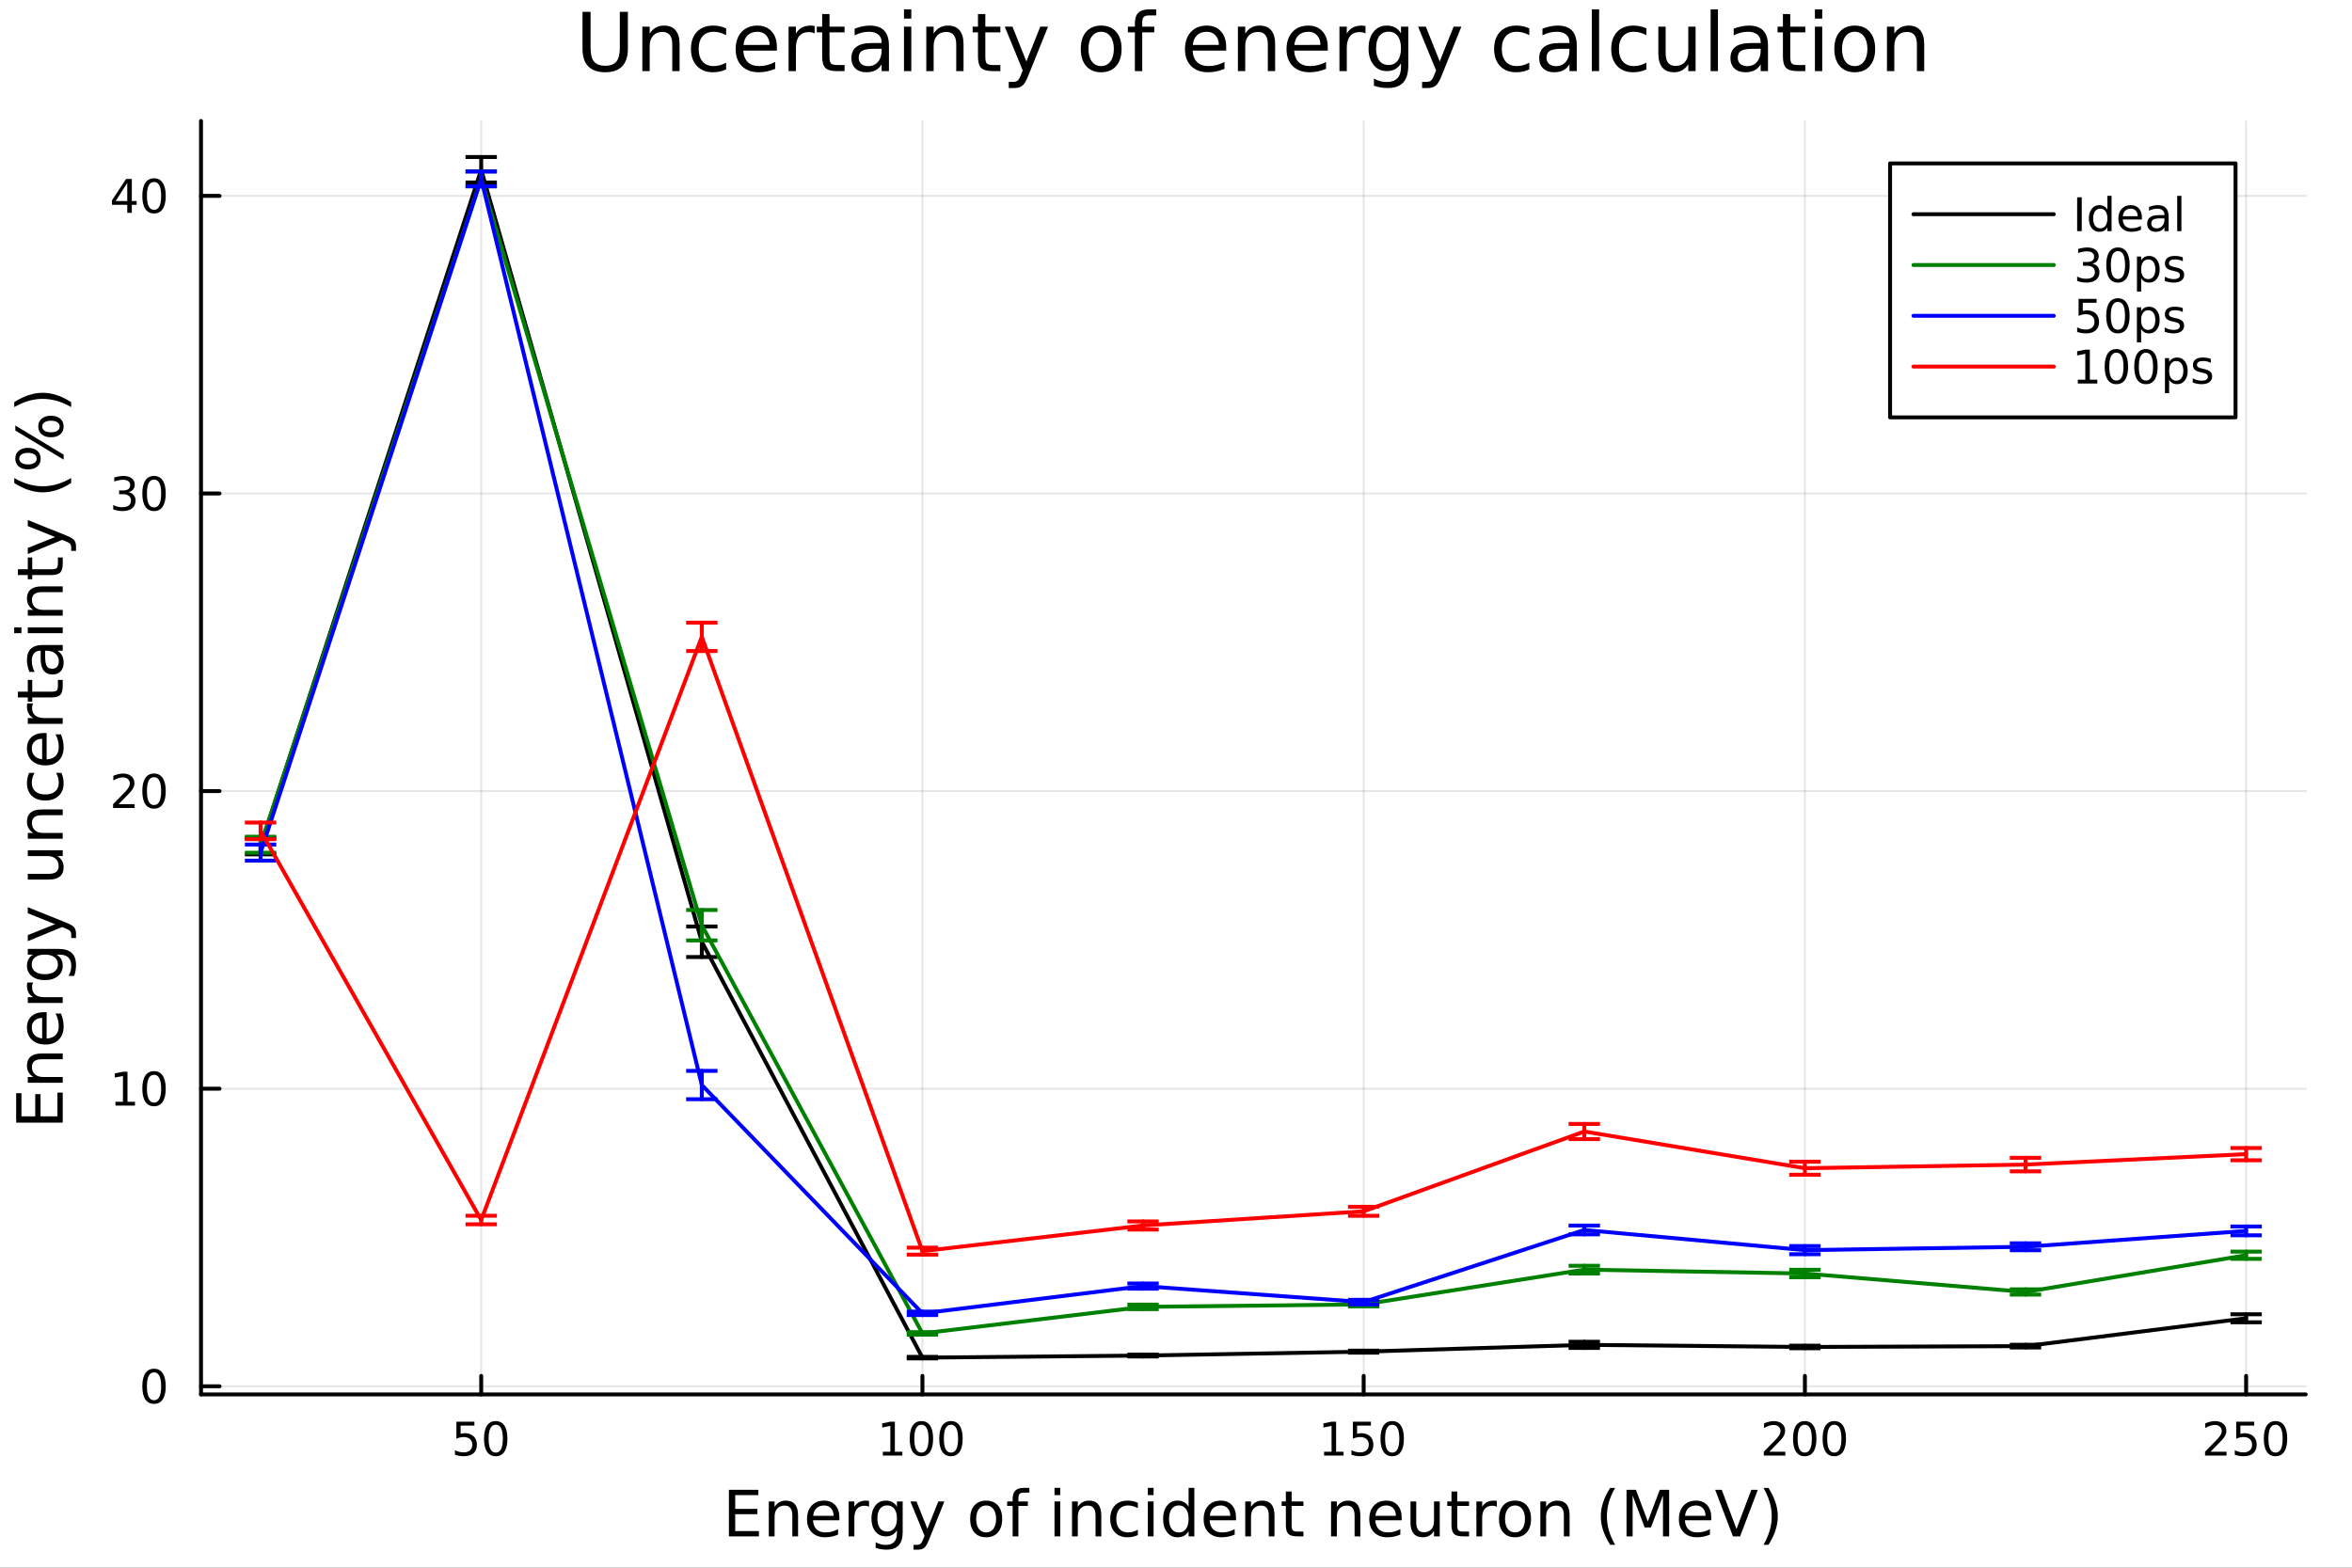 <?xml version="1.0" encoding="utf-8"?>
<svg xmlns="http://www.w3.org/2000/svg" xmlns:xlink="http://www.w3.org/1999/xlink" width="600" height="400" viewBox="0 0 2400 1600">
<rect x="0" y="0" width="2400" height="1600" fill="#333333" stroke="none"/>
<defs>
  <clipPath id="clip170">
    <rect x="0" y="0" width="2400" height="1600"/>
  </clipPath>
</defs>
<path clip-path="url(#clip170)" d="M0 1600 L2400 1600 L2400 0 L0 0  Z" fill="#ffffff" fill-rule="evenodd" fill-opacity="1"/>
<defs>
  <clipPath id="clip171">
    <rect x="480" y="0" width="1681" height="1600"/>
  </clipPath>
</defs>
<path clip-path="url(#clip170)" d="M205.121 1423.18 L2352.76 1423.18 L2352.76 123.472 L205.121 123.472  Z" fill="#ffffff" fill-rule="evenodd" fill-opacity="1"/>
<defs>
  <clipPath id="clip172">
    <rect x="205" y="123" width="2149" height="1301"/>
  </clipPath>
</defs>
<polyline clip-path="url(#clip172)" style="stroke:#000000; stroke-linecap:round; stroke-linejoin:round; stroke-width:2; stroke-opacity:0.1; fill:none" points="491.022,1423.18 491.022,123.472 "/>
<polyline clip-path="url(#clip172)" style="stroke:#000000; stroke-linecap:round; stroke-linejoin:round; stroke-width:2; stroke-opacity:0.1; fill:none" points="941.26,1423.18 941.26,123.472 "/>
<polyline clip-path="url(#clip172)" style="stroke:#000000; stroke-linecap:round; stroke-linejoin:round; stroke-width:2; stroke-opacity:0.1; fill:none" points="1391.5,1423.18 1391.5,123.472 "/>
<polyline clip-path="url(#clip172)" style="stroke:#000000; stroke-linecap:round; stroke-linejoin:round; stroke-width:2; stroke-opacity:0.1; fill:none" points="1841.74,1423.18 1841.74,123.472 "/>
<polyline clip-path="url(#clip172)" style="stroke:#000000; stroke-linecap:round; stroke-linejoin:round; stroke-width:2; stroke-opacity:0.1; fill:none" points="2291.97,1423.18 2291.97,123.472 "/>
<polyline clip-path="url(#clip172)" style="stroke:#000000; stroke-linecap:round; stroke-linejoin:round; stroke-width:2; stroke-opacity:0.1; fill:none" points="205.121,1414.86 2352.76,1414.86 "/>
<polyline clip-path="url(#clip172)" style="stroke:#000000; stroke-linecap:round; stroke-linejoin:round; stroke-width:2; stroke-opacity:0.1; fill:none" points="205.121,1111.13 2352.76,1111.13 "/>
<polyline clip-path="url(#clip172)" style="stroke:#000000; stroke-linecap:round; stroke-linejoin:round; stroke-width:2; stroke-opacity:0.1; fill:none" points="205.121,807.39 2352.76,807.39 "/>
<polyline clip-path="url(#clip172)" style="stroke:#000000; stroke-linecap:round; stroke-linejoin:round; stroke-width:2; stroke-opacity:0.1; fill:none" points="205.121,503.653 2352.76,503.653 "/>
<polyline clip-path="url(#clip172)" style="stroke:#000000; stroke-linecap:round; stroke-linejoin:round; stroke-width:2; stroke-opacity:0.1; fill:none" points="205.121,199.916 2352.76,199.916 "/>
<polyline clip-path="url(#clip170)" style="stroke:#000000; stroke-linecap:round; stroke-linejoin:round; stroke-width:4; stroke-opacity:1; fill:none" points="205.121,1423.18 2352.76,1423.18 "/>
<polyline clip-path="url(#clip170)" style="stroke:#000000; stroke-linecap:round; stroke-linejoin:round; stroke-width:4; stroke-opacity:1; fill:none" points="491.022,1423.18 491.022,1404.28 "/>
<polyline clip-path="url(#clip170)" style="stroke:#000000; stroke-linecap:round; stroke-linejoin:round; stroke-width:4; stroke-opacity:1; fill:none" points="941.26,1423.18 941.26,1404.28 "/>
<polyline clip-path="url(#clip170)" style="stroke:#000000; stroke-linecap:round; stroke-linejoin:round; stroke-width:4; stroke-opacity:1; fill:none" points="1391.5,1423.18 1391.5,1404.28 "/>
<polyline clip-path="url(#clip170)" style="stroke:#000000; stroke-linecap:round; stroke-linejoin:round; stroke-width:4; stroke-opacity:1; fill:none" points="1841.74,1423.18 1841.74,1404.28 "/>
<polyline clip-path="url(#clip170)" style="stroke:#000000; stroke-linecap:round; stroke-linejoin:round; stroke-width:4; stroke-opacity:1; fill:none" points="2291.97,1423.18 2291.97,1404.28 "/>
<path clip-path="url(#clip170)" d="M465.721 1451.02 L484.078 1451.02 L484.078 1454.96 L470.004 1454.96 L470.004 1463.43 Q471.022 1463.08 472.041 1462.92 Q473.059 1462.73 474.078 1462.73 Q479.865 1462.73 483.244 1465.9 Q486.624 1469.08 486.624 1474.49 Q486.624 1480.07 483.152 1483.17 Q479.68 1486.25 473.36 1486.25 Q471.184 1486.25 468.916 1485.88 Q466.67 1485.51 464.263 1484.77 L464.263 1480.07 Q466.346 1481.2 468.568 1481.76 Q470.791 1482.32 473.268 1482.32 Q477.272 1482.32 479.61 1480.21 Q481.948 1478.1 481.948 1474.49 Q481.948 1470.88 479.61 1468.77 Q477.272 1466.67 473.268 1466.67 Q471.393 1466.67 469.518 1467.08 Q467.666 1467.5 465.721 1468.38 L465.721 1451.02 Z" fill="#000000" fill-rule="nonzero" fill-opacity="1" /><path clip-path="url(#clip170)" d="M505.837 1454.1 Q502.226 1454.1 500.397 1457.66 Q498.591 1461.2 498.591 1468.33 Q498.591 1475.44 500.397 1479.01 Q502.226 1482.55 505.837 1482.55 Q509.471 1482.55 511.277 1479.01 Q513.105 1475.44 513.105 1468.33 Q513.105 1461.2 511.277 1457.66 Q509.471 1454.1 505.837 1454.1 M505.837 1450.39 Q511.647 1450.39 514.702 1455 Q517.781 1459.58 517.781 1468.33 Q517.781 1477.06 514.702 1481.67 Q511.647 1486.25 505.837 1486.25 Q500.027 1486.25 496.948 1481.67 Q493.892 1477.06 493.892 1468.33 Q493.892 1459.58 496.948 1455 Q500.027 1450.39 505.837 1450.39 Z" fill="#000000" fill-rule="nonzero" fill-opacity="1" /><path clip-path="url(#clip170)" d="M900.867 1481.64 L908.506 1481.64 L908.506 1455.28 L900.195 1456.95 L900.195 1452.69 L908.459 1451.02 L913.135 1451.02 L913.135 1481.64 L920.774 1481.64 L920.774 1485.58 L900.867 1485.58 L900.867 1481.64 Z" fill="#000000" fill-rule="nonzero" fill-opacity="1" /><path clip-path="url(#clip170)" d="M940.218 1454.1 Q936.607 1454.1 934.779 1457.66 Q932.973 1461.2 932.973 1468.33 Q932.973 1475.44 934.779 1479.01 Q936.607 1482.55 940.218 1482.55 Q943.853 1482.55 945.658 1479.01 Q947.487 1475.44 947.487 1468.33 Q947.487 1461.2 945.658 1457.66 Q943.853 1454.1 940.218 1454.1 M940.218 1450.39 Q946.028 1450.39 949.084 1455 Q952.163 1459.58 952.163 1468.33 Q952.163 1477.06 949.084 1481.67 Q946.028 1486.25 940.218 1486.25 Q934.408 1486.25 931.329 1481.67 Q928.274 1477.06 928.274 1468.33 Q928.274 1459.58 931.329 1455 Q934.408 1450.39 940.218 1450.39 Z" fill="#000000" fill-rule="nonzero" fill-opacity="1" /><path clip-path="url(#clip170)" d="M970.38 1454.1 Q966.769 1454.1 964.94 1457.66 Q963.135 1461.2 963.135 1468.33 Q963.135 1475.44 964.94 1479.01 Q966.769 1482.55 970.38 1482.55 Q974.014 1482.55 975.82 1479.01 Q977.649 1475.44 977.649 1468.33 Q977.649 1461.2 975.82 1457.66 Q974.014 1454.1 970.38 1454.1 M970.38 1450.39 Q976.19 1450.39 979.246 1455 Q982.325 1459.58 982.325 1468.33 Q982.325 1477.06 979.246 1481.67 Q976.19 1486.25 970.38 1486.25 Q964.57 1486.25 961.491 1481.67 Q958.436 1477.06 958.436 1468.33 Q958.436 1459.58 961.491 1455 Q964.57 1450.39 970.38 1450.39 Z" fill="#000000" fill-rule="nonzero" fill-opacity="1" /><path clip-path="url(#clip170)" d="M1351.1 1481.64 L1358.74 1481.64 L1358.74 1455.28 L1350.43 1456.95 L1350.43 1452.69 L1358.7 1451.02 L1363.37 1451.02 L1363.37 1481.64 L1371.01 1481.64 L1371.01 1485.58 L1351.1 1485.58 L1351.1 1481.64 Z" fill="#000000" fill-rule="nonzero" fill-opacity="1" /><path clip-path="url(#clip170)" d="M1380.5 1451.02 L1398.86 1451.02 L1398.86 1454.96 L1384.78 1454.96 L1384.78 1463.43 Q1385.8 1463.08 1386.82 1462.92 Q1387.84 1462.73 1388.86 1462.73 Q1394.65 1462.73 1398.03 1465.9 Q1401.41 1469.08 1401.41 1474.49 Q1401.41 1480.07 1397.93 1483.17 Q1394.46 1486.25 1388.14 1486.25 Q1385.97 1486.25 1383.7 1485.88 Q1381.45 1485.51 1379.04 1484.77 L1379.04 1480.07 Q1381.13 1481.2 1383.35 1481.76 Q1385.57 1482.32 1388.05 1482.32 Q1392.05 1482.32 1394.39 1480.21 Q1396.73 1478.1 1396.73 1474.49 Q1396.73 1470.88 1394.39 1468.77 Q1392.05 1466.67 1388.05 1466.67 Q1386.17 1466.67 1384.3 1467.08 Q1382.45 1467.5 1380.5 1468.38 L1380.5 1451.02 Z" fill="#000000" fill-rule="nonzero" fill-opacity="1" /><path clip-path="url(#clip170)" d="M1420.62 1454.1 Q1417.01 1454.1 1415.18 1457.66 Q1413.37 1461.2 1413.37 1468.33 Q1413.37 1475.44 1415.18 1479.01 Q1417.01 1482.55 1420.62 1482.55 Q1424.25 1482.55 1426.06 1479.01 Q1427.89 1475.44 1427.89 1468.33 Q1427.89 1461.2 1426.06 1457.66 Q1424.25 1454.1 1420.62 1454.1 M1420.62 1450.39 Q1426.43 1450.39 1429.48 1455 Q1432.56 1459.58 1432.56 1468.33 Q1432.56 1477.06 1429.48 1481.67 Q1426.43 1486.25 1420.62 1486.25 Q1414.81 1486.25 1411.73 1481.67 Q1408.67 1477.06 1408.67 1468.33 Q1408.67 1459.58 1411.73 1455 Q1414.81 1450.39 1420.62 1450.39 Z" fill="#000000" fill-rule="nonzero" fill-opacity="1" /><path clip-path="url(#clip170)" d="M1805.43 1481.64 L1821.75 1481.64 L1821.75 1485.58 L1799.8 1485.58 L1799.8 1481.64 Q1802.47 1478.89 1807.05 1474.26 Q1811.65 1469.61 1812.84 1468.27 Q1815.08 1465.74 1815.96 1464.01 Q1816.86 1462.25 1816.86 1460.56 Q1816.86 1457.8 1814.92 1456.07 Q1813 1454.33 1809.9 1454.33 Q1807.7 1454.33 1805.24 1455.09 Q1802.81 1455.86 1800.03 1457.41 L1800.03 1452.69 Q1802.86 1451.55 1805.31 1450.97 Q1807.77 1450.39 1809.8 1450.39 Q1815.17 1450.39 1818.37 1453.08 Q1821.56 1455.77 1821.56 1460.26 Q1821.56 1462.39 1820.75 1464.31 Q1819.97 1466.2 1817.86 1468.8 Q1817.28 1469.47 1814.18 1472.69 Q1811.08 1475.88 1805.43 1481.64 Z" fill="#000000" fill-rule="nonzero" fill-opacity="1" /><path clip-path="url(#clip170)" d="M1841.56 1454.1 Q1837.95 1454.1 1836.12 1457.66 Q1834.32 1461.2 1834.32 1468.33 Q1834.32 1475.44 1836.12 1479.01 Q1837.95 1482.55 1841.56 1482.55 Q1845.2 1482.55 1847 1479.01 Q1848.83 1475.44 1848.83 1468.33 Q1848.83 1461.2 1847 1457.66 Q1845.2 1454.1 1841.56 1454.1 M1841.56 1450.39 Q1847.37 1450.39 1850.43 1455 Q1853.51 1459.58 1853.51 1468.33 Q1853.51 1477.06 1850.43 1481.67 Q1847.37 1486.25 1841.56 1486.25 Q1835.75 1486.25 1832.67 1481.67 Q1829.62 1477.06 1829.62 1468.33 Q1829.62 1459.58 1832.67 1455 Q1835.75 1450.39 1841.56 1450.39 Z" fill="#000000" fill-rule="nonzero" fill-opacity="1" /><path clip-path="url(#clip170)" d="M1871.72 1454.1 Q1868.11 1454.1 1866.28 1457.66 Q1864.48 1461.2 1864.48 1468.33 Q1864.48 1475.44 1866.28 1479.01 Q1868.11 1482.55 1871.72 1482.55 Q1875.36 1482.55 1877.16 1479.01 Q1878.99 1475.44 1878.99 1468.33 Q1878.99 1461.2 1877.16 1457.66 Q1875.36 1454.1 1871.72 1454.1 M1871.72 1450.39 Q1877.53 1450.39 1880.59 1455 Q1883.67 1459.58 1883.67 1468.33 Q1883.67 1477.06 1880.59 1481.67 Q1877.53 1486.25 1871.72 1486.25 Q1865.91 1486.25 1862.84 1481.67 Q1859.78 1477.06 1859.78 1468.33 Q1859.78 1459.58 1862.84 1455 Q1865.91 1450.39 1871.72 1450.39 Z" fill="#000000" fill-rule="nonzero" fill-opacity="1" /><path clip-path="url(#clip170)" d="M2255.67 1481.64 L2271.99 1481.64 L2271.99 1485.58 L2250.04 1485.58 L2250.04 1481.64 Q2252.7 1478.89 2257.29 1474.26 Q2261.89 1469.61 2263.07 1468.27 Q2265.32 1465.74 2266.2 1464.01 Q2267.1 1462.25 2267.1 1460.56 Q2267.1 1457.8 2265.16 1456.07 Q2263.24 1454.33 2260.13 1454.33 Q2257.93 1454.33 2255.48 1455.09 Q2253.05 1455.86 2250.27 1457.41 L2250.27 1452.69 Q2253.1 1451.55 2255.55 1450.97 Q2258 1450.39 2260.04 1450.39 Q2265.41 1450.39 2268.61 1453.08 Q2271.8 1455.77 2271.8 1460.26 Q2271.8 1462.39 2270.99 1464.31 Q2270.2 1466.2 2268.1 1468.8 Q2267.52 1469.47 2264.42 1472.69 Q2261.31 1475.88 2255.67 1481.64 Z" fill="#000000" fill-rule="nonzero" fill-opacity="1" /><path clip-path="url(#clip170)" d="M2281.85 1451.02 L2300.2 1451.02 L2300.2 1454.96 L2286.13 1454.96 L2286.13 1463.43 Q2287.15 1463.08 2288.17 1462.92 Q2289.18 1462.73 2290.2 1462.73 Q2295.99 1462.73 2299.37 1465.9 Q2302.75 1469.08 2302.75 1474.49 Q2302.75 1480.07 2299.28 1483.17 Q2295.8 1486.25 2289.49 1486.25 Q2287.31 1486.25 2285.04 1485.88 Q2282.8 1485.51 2280.39 1484.77 L2280.39 1480.07 Q2282.47 1481.2 2284.69 1481.76 Q2286.92 1482.32 2289.39 1482.32 Q2293.4 1482.32 2295.74 1480.21 Q2298.07 1478.1 2298.07 1474.49 Q2298.07 1470.88 2295.74 1468.77 Q2293.4 1466.67 2289.39 1466.67 Q2287.52 1466.67 2285.64 1467.08 Q2283.79 1467.5 2281.85 1468.38 L2281.85 1451.02 Z" fill="#000000" fill-rule="nonzero" fill-opacity="1" /><path clip-path="url(#clip170)" d="M2321.96 1454.1 Q2318.35 1454.1 2316.52 1457.66 Q2314.72 1461.2 2314.72 1468.33 Q2314.72 1475.44 2316.52 1479.01 Q2318.35 1482.55 2321.96 1482.55 Q2325.6 1482.55 2327.4 1479.01 Q2329.23 1475.44 2329.23 1468.33 Q2329.23 1461.2 2327.4 1457.66 Q2325.6 1454.1 2321.96 1454.1 M2321.96 1450.39 Q2327.77 1450.39 2330.83 1455 Q2333.91 1459.58 2333.91 1468.33 Q2333.91 1477.06 2330.83 1481.67 Q2327.77 1486.25 2321.96 1486.25 Q2316.15 1486.25 2313.07 1481.67 Q2310.02 1477.06 2310.02 1468.33 Q2310.02 1459.58 2313.07 1455 Q2316.15 1450.39 2321.96 1450.39 Z" fill="#000000" fill-rule="nonzero" fill-opacity="1" /><path clip-path="url(#clip170)" d="M743.789 1520.52 L773.836 1520.52 L773.836 1525.93 L750.219 1525.93 L750.219 1540 L772.849 1540 L772.849 1545.41 L750.219 1545.41 L750.219 1562.63 L774.408 1562.63 L774.408 1568.04 L743.789 1568.04 L743.789 1520.52 Z" fill="#000000" fill-rule="nonzero" fill-opacity="1" /><path clip-path="url(#clip170)" d="M814.353 1546.53 L814.353 1568.04 L808.497 1568.04 L808.497 1546.72 Q808.497 1541.66 806.523 1539.14 Q804.55 1536.63 800.603 1536.63 Q795.861 1536.63 793.124 1539.65 Q790.386 1542.68 790.386 1547.9 L790.386 1568.04 L784.498 1568.04 L784.498 1532.4 L790.386 1532.4 L790.386 1537.93 Q792.487 1534.72 795.32 1533.13 Q798.184 1531.54 801.908 1531.54 Q808.051 1531.54 811.202 1535.36 Q814.353 1539.14 814.353 1546.53 Z" fill="#000000" fill-rule="nonzero" fill-opacity="1" /><path clip-path="url(#clip170)" d="M856.526 1548.76 L856.526 1551.62 L829.599 1551.62 Q829.981 1557.67 833.228 1560.85 Q836.506 1564 842.331 1564 Q845.704 1564 848.855 1563.17 Q852.038 1562.35 855.157 1560.69 L855.157 1566.23 Q852.006 1567.57 848.696 1568.27 Q845.386 1568.97 841.98 1568.97 Q833.45 1568.97 828.453 1564 Q823.488 1559.04 823.488 1550.57 Q823.488 1541.82 828.199 1536.69 Q832.941 1531.54 840.962 1531.54 Q848.155 1531.54 852.325 1536.18 Q856.526 1540.8 856.526 1548.76 M850.67 1547.04 Q850.606 1542.23 847.964 1539.37 Q845.354 1536.5 841.026 1536.5 Q836.124 1536.5 833.164 1539.27 Q830.236 1542.04 829.79 1547.07 L850.67 1547.04 Z" fill="#000000" fill-rule="nonzero" fill-opacity="1" /><path clip-path="url(#clip170)" d="M886.795 1537.87 Q885.808 1537.3 884.631 1537.04 Q883.485 1536.76 882.084 1536.76 Q877.119 1536.76 874.446 1540 Q871.804 1543.22 871.804 1549.27 L871.804 1568.04 L865.915 1568.04 L865.915 1532.4 L871.804 1532.4 L871.804 1537.93 Q873.65 1534.69 876.61 1533.13 Q879.57 1531.54 883.803 1531.54 Q884.408 1531.54 885.14 1531.63 Q885.872 1531.7 886.763 1531.85 L886.795 1537.87 Z" fill="#000000" fill-rule="nonzero" fill-opacity="1" /><path clip-path="url(#clip170)" d="M915.25 1549.81 Q915.25 1543.44 912.608 1539.94 Q909.998 1536.44 905.256 1536.44 Q900.545 1536.44 897.903 1539.94 Q895.293 1543.44 895.293 1549.81 Q895.293 1556.14 897.903 1559.64 Q900.545 1563.14 905.256 1563.14 Q909.998 1563.14 912.608 1559.64 Q915.25 1556.14 915.25 1549.81 M921.106 1563.62 Q921.106 1572.72 917.064 1577.15 Q913.022 1581.6 904.683 1581.6 Q901.595 1581.6 898.858 1581.13 Q896.121 1580.68 893.543 1579.72 L893.543 1574.03 Q896.121 1575.43 898.635 1576.1 Q901.15 1576.76 903.76 1576.76 Q909.521 1576.76 912.385 1573.74 Q915.25 1570.75 915.25 1564.67 L915.25 1561.77 Q913.435 1564.92 910.603 1566.48 Q907.77 1568.04 903.823 1568.04 Q897.267 1568.04 893.256 1563.05 Q889.246 1558.05 889.246 1549.81 Q889.246 1541.53 893.256 1536.53 Q897.267 1531.54 903.823 1531.54 Q907.77 1531.54 910.603 1533.1 Q913.435 1534.66 915.25 1537.81 L915.25 1532.4 L921.106 1532.4 L921.106 1563.62 Z" fill="#000000" fill-rule="nonzero" fill-opacity="1" /><path clip-path="url(#clip170)" d="M948.001 1571.35 Q945.519 1577.72 943.163 1579.66 Q940.808 1581.6 936.861 1581.6 L932.182 1581.6 L932.182 1576.7 L935.62 1576.7 Q938.039 1576.7 939.376 1575.56 Q940.713 1574.41 942.336 1570.14 L943.386 1567.47 L928.968 1532.4 L935.174 1532.4 L946.314 1560.28 L957.454 1532.4 L963.661 1532.4 L948.001 1571.35 Z" fill="#000000" fill-rule="nonzero" fill-opacity="1" /><path clip-path="url(#clip170)" d="M1006.28 1536.5 Q1001.57 1536.5 998.831 1540.19 Q996.094 1543.85 996.094 1550.25 Q996.094 1556.65 998.8 1560.34 Q1001.54 1564 1006.28 1564 Q1010.96 1564 1013.7 1560.31 Q1016.43 1556.62 1016.43 1550.25 Q1016.43 1543.92 1013.7 1540.23 Q1010.96 1536.5 1006.28 1536.5 M1006.28 1531.54 Q1013.92 1531.54 1018.28 1536.5 Q1022.64 1541.47 1022.64 1550.25 Q1022.64 1559 1018.28 1564 Q1013.92 1568.97 1006.28 1568.97 Q998.609 1568.97 994.248 1564 Q989.919 1559 989.919 1550.25 Q989.919 1541.47 994.248 1536.5 Q998.609 1531.54 1006.28 1531.54 Z" fill="#000000" fill-rule="nonzero" fill-opacity="1" /><path clip-path="url(#clip170)" d="M1050.39 1518.52 L1050.39 1523.39 L1044.79 1523.39 Q1041.64 1523.39 1040.4 1524.66 Q1039.19 1525.93 1039.19 1529.24 L1039.19 1532.4 L1048.83 1532.4 L1048.83 1536.95 L1039.19 1536.95 L1039.19 1568.04 L1033.3 1568.04 L1033.3 1536.95 L1027.7 1536.95 L1027.7 1532.4 L1033.3 1532.4 L1033.3 1529.91 Q1033.3 1523.96 1036.07 1521.26 Q1038.84 1518.52 1044.86 1518.52 L1050.39 1518.52 Z" fill="#000000" fill-rule="nonzero" fill-opacity="1" /><path clip-path="url(#clip170)" d="M1076.02 1532.4 L1081.87 1532.4 L1081.87 1568.04 L1076.02 1568.04 L1076.02 1532.4 M1076.02 1518.52 L1081.87 1518.52 L1081.87 1525.93 L1076.02 1525.93 L1076.02 1518.52 Z" fill="#000000" fill-rule="nonzero" fill-opacity="1" /><path clip-path="url(#clip170)" d="M1123.76 1546.53 L1123.76 1568.04 L1117.9 1568.04 L1117.9 1546.72 Q1117.9 1541.66 1115.93 1539.14 Q1113.96 1536.63 1110.01 1536.63 Q1105.27 1536.63 1102.53 1539.65 Q1099.79 1542.68 1099.79 1547.9 L1099.79 1568.04 L1093.9 1568.04 L1093.9 1532.4 L1099.79 1532.4 L1099.79 1537.93 Q1101.89 1534.72 1104.72 1533.13 Q1107.59 1531.54 1111.31 1531.54 Q1117.46 1531.54 1120.61 1535.36 Q1123.76 1539.14 1123.76 1546.53 Z" fill="#000000" fill-rule="nonzero" fill-opacity="1" /><path clip-path="url(#clip170)" d="M1161.09 1533.76 L1161.09 1539.24 Q1158.61 1537.87 1156.1 1537.2 Q1153.61 1536.5 1151.07 1536.5 Q1145.37 1536.5 1142.22 1540.13 Q1139.07 1543.73 1139.07 1550.25 Q1139.07 1556.78 1142.22 1560.4 Q1145.37 1564 1151.07 1564 Q1153.61 1564 1156.1 1563.33 Q1158.61 1562.63 1161.09 1561.26 L1161.09 1566.68 Q1158.64 1567.82 1156 1568.39 Q1153.39 1568.97 1150.43 1568.97 Q1142.38 1568.97 1137.64 1563.91 Q1132.89 1558.85 1132.89 1550.25 Q1132.89 1541.53 1137.67 1536.53 Q1142.47 1531.54 1150.81 1531.54 Q1153.52 1531.54 1156.1 1532.11 Q1158.67 1532.65 1161.09 1533.76 Z" fill="#000000" fill-rule="nonzero" fill-opacity="1" /><path clip-path="url(#clip170)" d="M1171.28 1532.4 L1177.13 1532.4 L1177.13 1568.04 L1171.28 1568.04 L1171.28 1532.4 M1171.28 1518.52 L1177.13 1518.52 L1177.13 1525.93 L1171.28 1525.93 L1171.28 1518.52 Z" fill="#000000" fill-rule="nonzero" fill-opacity="1" /><path clip-path="url(#clip170)" d="M1212.85 1537.81 L1212.85 1518.52 L1218.7 1518.52 L1218.7 1568.04 L1212.85 1568.04 L1212.85 1562.7 Q1211 1565.88 1208.17 1567.44 Q1205.37 1568.97 1201.42 1568.97 Q1194.96 1568.97 1190.88 1563.81 Q1186.84 1558.65 1186.84 1550.25 Q1186.84 1541.85 1190.88 1536.69 Q1194.96 1531.54 1201.42 1531.54 Q1205.37 1531.54 1208.17 1533.1 Q1211 1534.62 1212.85 1537.81 M1192.89 1550.25 Q1192.89 1556.71 1195.53 1560.4 Q1198.21 1564.07 1202.85 1564.07 Q1207.5 1564.07 1210.17 1560.4 Q1212.85 1556.71 1212.85 1550.25 Q1212.85 1543.79 1210.17 1540.13 Q1207.5 1536.44 1202.85 1536.44 Q1198.21 1536.44 1195.53 1540.13 Q1192.89 1543.79 1192.89 1550.25 Z" fill="#000000" fill-rule="nonzero" fill-opacity="1" /><path clip-path="url(#clip170)" d="M1261.26 1548.76 L1261.26 1551.62 L1234.33 1551.62 Q1234.71 1557.67 1237.96 1560.85 Q1241.24 1564 1247.06 1564 Q1250.44 1564 1253.59 1563.17 Q1256.77 1562.35 1259.89 1560.69 L1259.89 1566.23 Q1256.74 1567.57 1253.43 1568.27 Q1250.12 1568.97 1246.71 1568.97 Q1238.18 1568.97 1233.18 1564 Q1228.22 1559.04 1228.22 1550.57 Q1228.22 1541.82 1232.93 1536.69 Q1237.67 1531.54 1245.69 1531.54 Q1252.89 1531.54 1257.06 1536.18 Q1261.26 1540.8 1261.26 1548.76 M1255.4 1547.04 Q1255.34 1542.23 1252.7 1539.37 Q1250.09 1536.5 1245.76 1536.5 Q1240.86 1536.5 1237.9 1539.27 Q1234.97 1542.04 1234.52 1547.07 L1255.4 1547.04 Z" fill="#000000" fill-rule="nonzero" fill-opacity="1" /><path clip-path="url(#clip170)" d="M1300.5 1546.53 L1300.5 1568.04 L1294.65 1568.04 L1294.65 1546.72 Q1294.65 1541.66 1292.67 1539.14 Q1290.7 1536.63 1286.75 1536.63 Q1282.01 1536.63 1279.27 1539.65 Q1276.54 1542.68 1276.54 1547.9 L1276.54 1568.04 L1270.65 1568.04 L1270.65 1532.4 L1276.54 1532.4 L1276.54 1537.93 Q1278.64 1534.72 1281.47 1533.13 Q1284.33 1531.54 1288.06 1531.54 Q1294.2 1531.54 1297.35 1535.36 Q1300.5 1539.14 1300.5 1546.53 Z" fill="#000000" fill-rule="nonzero" fill-opacity="1" /><path clip-path="url(#clip170)" d="M1317.98 1522.27 L1317.98 1532.4 L1330.04 1532.4 L1330.04 1536.95 L1317.98 1536.95 L1317.98 1556.3 Q1317.98 1560.66 1319.15 1561.9 Q1320.36 1563.14 1324.02 1563.14 L1330.04 1563.14 L1330.04 1568.04 L1324.02 1568.04 Q1317.24 1568.04 1314.67 1565.53 Q1312.09 1562.98 1312.09 1556.3 L1312.09 1536.95 L1307.79 1536.95 L1307.79 1532.4 L1312.09 1532.4 L1312.09 1522.27 L1317.98 1522.27 Z" fill="#000000" fill-rule="nonzero" fill-opacity="1" /><path clip-path="url(#clip170)" d="M1388.09 1546.53 L1388.09 1568.04 L1382.24 1568.04 L1382.24 1546.72 Q1382.24 1541.66 1380.26 1539.14 Q1378.29 1536.63 1374.34 1536.63 Q1369.6 1536.63 1366.86 1539.65 Q1364.13 1542.68 1364.13 1547.9 L1364.13 1568.04 L1358.24 1568.04 L1358.24 1532.4 L1364.13 1532.4 L1364.13 1537.93 Q1366.23 1534.72 1369.06 1533.13 Q1371.93 1531.54 1375.65 1531.54 Q1381.79 1531.54 1384.94 1535.36 Q1388.09 1539.14 1388.09 1546.53 Z" fill="#000000" fill-rule="nonzero" fill-opacity="1" /><path clip-path="url(#clip170)" d="M1430.27 1548.76 L1430.27 1551.62 L1403.34 1551.62 Q1403.72 1557.67 1406.97 1560.85 Q1410.25 1564 1416.07 1564 Q1419.45 1564 1422.6 1563.17 Q1425.78 1562.35 1428.9 1560.69 L1428.9 1566.23 Q1425.75 1567.57 1422.44 1568.27 Q1419.13 1568.97 1415.72 1568.97 Q1407.19 1568.97 1402.19 1564 Q1397.23 1559.04 1397.23 1550.57 Q1397.23 1541.82 1401.94 1536.69 Q1406.68 1531.54 1414.7 1531.54 Q1421.9 1531.54 1426.07 1536.18 Q1430.27 1540.8 1430.27 1548.76 M1424.41 1547.04 Q1424.35 1542.23 1421.71 1539.37 Q1419.1 1536.5 1414.77 1536.5 Q1409.87 1536.5 1406.91 1539.27 Q1403.98 1542.04 1403.53 1547.07 L1424.41 1547.04 Z" fill="#000000" fill-rule="nonzero" fill-opacity="1" /><path clip-path="url(#clip170)" d="M1439.27 1553.98 L1439.27 1532.4 L1445.13 1532.4 L1445.13 1553.75 Q1445.13 1558.81 1447.1 1561.36 Q1449.08 1563.87 1453.02 1563.87 Q1457.77 1563.87 1460.5 1560.85 Q1463.27 1557.83 1463.27 1552.61 L1463.27 1532.4 L1469.13 1532.4 L1469.13 1568.04 L1463.27 1568.04 L1463.27 1562.57 Q1461.14 1565.82 1458.31 1567.41 Q1455.51 1568.97 1451.78 1568.97 Q1445.64 1568.97 1442.46 1565.15 Q1439.27 1561.33 1439.27 1553.98 M1454.01 1531.54 L1454.01 1531.54 Z" fill="#000000" fill-rule="nonzero" fill-opacity="1" /><path clip-path="url(#clip170)" d="M1486.99 1522.27 L1486.99 1532.4 L1499.05 1532.4 L1499.05 1536.95 L1486.99 1536.95 L1486.99 1556.3 Q1486.99 1560.66 1488.16 1561.9 Q1489.37 1563.14 1493.03 1563.14 L1499.05 1563.14 L1499.05 1568.04 L1493.03 1568.04 Q1486.25 1568.04 1483.68 1565.53 Q1481.1 1562.98 1481.1 1556.3 L1481.1 1536.95 L1476.8 1536.95 L1476.8 1532.4 L1481.1 1532.4 L1481.1 1522.27 L1486.99 1522.27 Z" fill="#000000" fill-rule="nonzero" fill-opacity="1" /><path clip-path="url(#clip170)" d="M1527.41 1537.87 Q1526.42 1537.3 1525.24 1537.04 Q1524.1 1536.76 1522.7 1536.76 Q1517.73 1536.76 1515.06 1540 Q1512.42 1543.22 1512.42 1549.27 L1512.42 1568.04 L1506.53 1568.04 L1506.53 1532.4 L1512.42 1532.4 L1512.42 1537.93 Q1514.26 1534.69 1517.22 1533.13 Q1520.18 1531.54 1524.42 1531.54 Q1525.02 1531.54 1525.75 1531.63 Q1526.48 1531.7 1527.38 1531.85 L1527.41 1537.87 Z" fill="#000000" fill-rule="nonzero" fill-opacity="1" /><path clip-path="url(#clip170)" d="M1545.93 1536.5 Q1541.22 1536.5 1538.48 1540.19 Q1535.75 1543.85 1535.75 1550.25 Q1535.75 1556.65 1538.45 1560.34 Q1541.19 1564 1545.93 1564 Q1550.61 1564 1553.35 1560.31 Q1556.09 1556.62 1556.09 1550.25 Q1556.09 1543.92 1553.35 1540.23 Q1550.61 1536.5 1545.93 1536.5 M1545.93 1531.54 Q1553.57 1531.54 1557.93 1536.5 Q1562.29 1541.47 1562.29 1550.25 Q1562.29 1559 1557.93 1564 Q1553.57 1568.97 1545.93 1568.97 Q1538.26 1568.97 1533.9 1564 Q1529.57 1559 1529.57 1550.25 Q1529.57 1541.47 1533.9 1536.5 Q1538.26 1531.54 1545.93 1531.54 Z" fill="#000000" fill-rule="nonzero" fill-opacity="1" /><path clip-path="url(#clip170)" d="M1601.63 1546.53 L1601.63 1568.04 L1595.78 1568.04 L1595.78 1546.72 Q1595.78 1541.66 1593.8 1539.14 Q1591.83 1536.63 1587.88 1536.63 Q1583.14 1536.63 1580.4 1539.65 Q1577.67 1542.68 1577.67 1547.9 L1577.67 1568.04 L1571.78 1568.04 L1571.78 1532.4 L1577.67 1532.4 L1577.67 1537.93 Q1579.77 1534.72 1582.6 1533.13 Q1585.46 1531.54 1589.19 1531.54 Q1595.33 1531.54 1598.48 1535.36 Q1601.63 1539.14 1601.63 1546.53 Z" fill="#000000" fill-rule="nonzero" fill-opacity="1" /><path clip-path="url(#clip170)" d="M1648.1 1518.58 Q1643.84 1525.9 1641.77 1533.06 Q1639.7 1540.23 1639.7 1547.58 Q1639.7 1554.93 1641.77 1562.16 Q1643.87 1569.35 1648.1 1576.64 L1643.01 1576.64 Q1638.23 1569.16 1635.85 1561.93 Q1633.49 1554.71 1633.49 1547.58 Q1633.49 1540.48 1635.85 1533.29 Q1638.2 1526.09 1643.01 1518.58 L1648.1 1518.58 Z" fill="#000000" fill-rule="nonzero" fill-opacity="1" /><path clip-path="url(#clip170)" d="M1659.72 1520.52 L1669.3 1520.52 L1681.43 1552.86 L1693.62 1520.52 L1703.2 1520.52 L1703.2 1568.04 L1696.93 1568.04 L1696.93 1526.32 L1684.67 1558.91 L1678.21 1558.91 L1665.96 1526.32 L1665.96 1568.04 L1659.72 1568.04 L1659.72 1520.52 Z" fill="#000000" fill-rule="nonzero" fill-opacity="1" /><path clip-path="url(#clip170)" d="M1746.2 1548.76 L1746.2 1551.62 L1719.27 1551.62 Q1719.65 1557.67 1722.9 1560.85 Q1726.18 1564 1732 1564 Q1735.38 1564 1738.53 1563.17 Q1741.71 1562.35 1744.83 1560.69 L1744.83 1566.23 Q1741.68 1567.57 1738.37 1568.27 Q1735.06 1568.97 1731.65 1568.97 Q1723.12 1568.97 1718.12 1564 Q1713.16 1559.04 1713.16 1550.57 Q1713.16 1541.82 1717.87 1536.69 Q1722.61 1531.54 1730.63 1531.54 Q1737.83 1531.54 1742 1536.18 Q1746.2 1540.8 1746.2 1548.76 M1740.34 1547.04 Q1740.28 1542.23 1737.64 1539.37 Q1735.03 1536.5 1730.7 1536.5 Q1725.8 1536.5 1722.84 1539.27 Q1719.91 1542.04 1719.46 1547.07 L1740.34 1547.04 Z" fill="#000000" fill-rule="nonzero" fill-opacity="1" /><path clip-path="url(#clip170)" d="M1768.32 1568.04 L1750.18 1520.52 L1756.89 1520.52 L1771.95 1560.53 L1787.03 1520.52 L1793.72 1520.52 L1775.61 1568.04 L1768.32 1568.04 Z" fill="#000000" fill-rule="nonzero" fill-opacity="1" /><path clip-path="url(#clip170)" d="M1799.48 1518.58 L1804.57 1518.58 Q1809.35 1526.09 1811.7 1533.29 Q1814.09 1540.48 1814.09 1547.58 Q1814.09 1554.71 1811.7 1561.93 Q1809.35 1569.16 1804.57 1576.64 L1799.48 1576.64 Q1803.71 1569.35 1805.78 1562.16 Q1807.88 1554.93 1807.88 1547.58 Q1807.88 1540.23 1805.78 1533.06 Q1803.71 1525.9 1799.48 1518.58 Z" fill="#000000" fill-rule="nonzero" fill-opacity="1" /><polyline clip-path="url(#clip170)" style="stroke:#000000; stroke-linecap:round; stroke-linejoin:round; stroke-width:4; stroke-opacity:1; fill:none" points="205.121,1423.18 205.121,123.472 "/>
<polyline clip-path="url(#clip170)" style="stroke:#000000; stroke-linecap:round; stroke-linejoin:round; stroke-width:4; stroke-opacity:1; fill:none" points="205.121,1414.86 224.019,1414.86 "/>
<polyline clip-path="url(#clip170)" style="stroke:#000000; stroke-linecap:round; stroke-linejoin:round; stroke-width:4; stroke-opacity:1; fill:none" points="205.121,1111.13 224.019,1111.13 "/>
<polyline clip-path="url(#clip170)" style="stroke:#000000; stroke-linecap:round; stroke-linejoin:round; stroke-width:4; stroke-opacity:1; fill:none" points="205.121,807.39 224.019,807.39 "/>
<polyline clip-path="url(#clip170)" style="stroke:#000000; stroke-linecap:round; stroke-linejoin:round; stroke-width:4; stroke-opacity:1; fill:none" points="205.121,503.653 224.019,503.653 "/>
<polyline clip-path="url(#clip170)" style="stroke:#000000; stroke-linecap:round; stroke-linejoin:round; stroke-width:4; stroke-opacity:1; fill:none" points="205.121,199.916 224.019,199.916 "/>
<path clip-path="url(#clip170)" d="M157.177 1400.66 Q153.566 1400.66 151.737 1404.23 Q149.931 1407.77 149.931 1414.9 Q149.931 1422 151.737 1425.57 Q153.566 1429.11 157.177 1429.11 Q160.811 1429.11 162.616 1425.57 Q164.445 1422 164.445 1414.9 Q164.445 1407.77 162.616 1404.23 Q160.811 1400.66 157.177 1400.66 M157.177 1396.96 Q162.987 1396.96 166.042 1401.56 Q169.121 1406.15 169.121 1414.9 Q169.121 1423.62 166.042 1428.23 Q162.987 1432.81 157.177 1432.81 Q151.366 1432.81 148.288 1428.23 Q145.232 1423.62 145.232 1414.9 Q145.232 1406.15 148.288 1401.56 Q151.366 1396.96 157.177 1396.96 Z" fill="#000000" fill-rule="nonzero" fill-opacity="1" /><path clip-path="url(#clip170)" d="M117.825 1124.47 L125.464 1124.47 L125.464 1098.11 L117.154 1099.77 L117.154 1095.51 L125.418 1093.85 L130.093 1093.85 L130.093 1124.47 L137.732 1124.47 L137.732 1128.41 L117.825 1128.41 L117.825 1124.47 Z" fill="#000000" fill-rule="nonzero" fill-opacity="1" /><path clip-path="url(#clip170)" d="M157.177 1096.93 Q153.566 1096.93 151.737 1100.49 Q149.931 1104.03 149.931 1111.16 Q149.931 1118.27 151.737 1121.83 Q153.566 1125.37 157.177 1125.37 Q160.811 1125.37 162.616 1121.83 Q164.445 1118.27 164.445 1111.16 Q164.445 1104.03 162.616 1100.49 Q160.811 1096.93 157.177 1096.93 M157.177 1093.22 Q162.987 1093.22 166.042 1097.83 Q169.121 1102.41 169.121 1111.16 Q169.121 1119.89 166.042 1124.49 Q162.987 1129.08 157.177 1129.08 Q151.366 1129.08 148.288 1124.49 Q145.232 1119.89 145.232 1111.16 Q145.232 1102.41 148.288 1097.83 Q151.366 1093.22 157.177 1093.22 Z" fill="#000000" fill-rule="nonzero" fill-opacity="1" /><path clip-path="url(#clip170)" d="M121.043 820.734 L137.362 820.734 L137.362 824.67 L115.418 824.67 L115.418 820.734 Q118.08 817.98 122.663 813.35 Q127.269 808.697 128.45 807.355 Q130.695 804.832 131.575 803.096 Q132.478 801.336 132.478 799.647 Q132.478 796.892 130.533 795.156 Q128.612 793.42 125.51 793.42 Q123.311 793.42 120.857 794.184 Q118.427 794.948 115.649 796.498 L115.649 791.776 Q118.473 790.642 120.927 790.063 Q123.38 789.485 125.418 789.485 Q130.788 789.485 133.982 792.17 Q137.177 794.855 137.177 799.346 Q137.177 801.475 136.367 803.397 Q135.579 805.295 133.473 807.887 Q132.894 808.559 129.792 811.776 Q126.691 814.971 121.043 820.734 Z" fill="#000000" fill-rule="nonzero" fill-opacity="1" /><path clip-path="url(#clip170)" d="M157.177 793.188 Q153.566 793.188 151.737 796.753 Q149.931 800.295 149.931 807.424 Q149.931 814.531 151.737 818.096 Q153.566 821.637 157.177 821.637 Q160.811 821.637 162.616 818.096 Q164.445 814.531 164.445 807.424 Q164.445 800.295 162.616 796.753 Q160.811 793.188 157.177 793.188 M157.177 789.485 Q162.987 789.485 166.042 794.091 Q169.121 798.674 169.121 807.424 Q169.121 816.151 166.042 820.758 Q162.987 825.341 157.177 825.341 Q151.366 825.341 148.288 820.758 Q145.232 816.151 145.232 807.424 Q145.232 798.674 148.288 794.091 Q151.366 789.485 157.177 789.485 Z" fill="#000000" fill-rule="nonzero" fill-opacity="1" /><path clip-path="url(#clip170)" d="M131.181 502.299 Q134.538 503.016 136.413 505.285 Q138.311 507.553 138.311 510.887 Q138.311 516.002 134.792 518.803 Q131.274 521.604 124.793 521.604 Q122.617 521.604 120.302 521.164 Q118.01 520.748 115.556 519.891 L115.556 515.377 Q117.501 516.512 119.816 517.09 Q122.13 517.669 124.654 517.669 Q129.052 517.669 131.343 515.933 Q133.658 514.197 133.658 510.887 Q133.658 507.831 131.505 506.118 Q129.376 504.382 125.556 504.382 L121.529 504.382 L121.529 500.539 L125.742 500.539 Q129.191 500.539 131.019 499.174 Q132.848 497.785 132.848 495.192 Q132.848 492.53 130.95 491.118 Q129.075 489.683 125.556 489.683 Q123.635 489.683 121.436 490.1 Q119.237 490.516 116.598 491.396 L116.598 487.229 Q119.26 486.489 121.575 486.118 Q123.913 485.748 125.973 485.748 Q131.297 485.748 134.399 488.178 Q137.501 490.586 137.501 494.706 Q137.501 497.576 135.857 499.567 Q134.214 501.535 131.181 502.299 Z" fill="#000000" fill-rule="nonzero" fill-opacity="1" /><path clip-path="url(#clip170)" d="M157.177 489.451 Q153.566 489.451 151.737 493.016 Q149.931 496.558 149.931 503.688 Q149.931 510.794 151.737 514.359 Q153.566 517.9 157.177 517.9 Q160.811 517.9 162.616 514.359 Q164.445 510.794 164.445 503.688 Q164.445 496.558 162.616 493.016 Q160.811 489.451 157.177 489.451 M157.177 485.748 Q162.987 485.748 166.042 490.354 Q169.121 494.938 169.121 503.688 Q169.121 512.414 166.042 517.021 Q162.987 521.604 157.177 521.604 Q151.366 521.604 148.288 517.021 Q145.232 512.414 145.232 503.688 Q145.232 494.938 148.288 490.354 Q151.366 485.748 157.177 485.748 Z" fill="#000000" fill-rule="nonzero" fill-opacity="1" /><path clip-path="url(#clip170)" d="M129.862 186.71 L118.056 205.159 L129.862 205.159 L129.862 186.71 M128.635 182.636 L134.515 182.636 L134.515 205.159 L139.445 205.159 L139.445 209.048 L134.515 209.048 L134.515 217.196 L129.862 217.196 L129.862 209.048 L114.26 209.048 L114.26 204.534 L128.635 182.636 Z" fill="#000000" fill-rule="nonzero" fill-opacity="1" /><path clip-path="url(#clip170)" d="M157.177 185.715 Q153.566 185.715 151.737 189.28 Q149.931 192.821 149.931 199.951 Q149.931 207.057 151.737 210.622 Q153.566 214.164 157.177 214.164 Q160.811 214.164 162.616 210.622 Q164.445 207.057 164.445 199.951 Q164.445 192.821 162.616 189.28 Q160.811 185.715 157.177 185.715 M157.177 182.011 Q162.987 182.011 166.042 186.618 Q169.121 191.201 169.121 199.951 Q169.121 208.678 166.042 213.284 Q162.987 217.867 157.177 217.867 Q151.366 217.867 148.288 213.284 Q145.232 208.678 145.232 199.951 Q145.232 191.201 148.288 186.618 Q151.366 182.011 157.177 182.011 Z" fill="#000000" fill-rule="nonzero" fill-opacity="1" /><path clip-path="url(#clip170)" d="M16.484 1145.77 L16.484 1115.72 L21.895 1115.72 L21.895 1139.34 L35.963 1139.34 L35.963 1116.71 L41.374 1116.71 L41.374 1139.34 L58.593 1139.34 L58.593 1115.15 L64.004 1115.15 L64.004 1145.77 L16.484 1145.77 Z" fill="#000000" fill-rule="nonzero" fill-opacity="1" /><path clip-path="url(#clip170)" d="M42.488 1075.2 L64.004 1075.2 L64.004 1081.06 L42.679 1081.06 Q37.618 1081.06 35.104 1083.03 Q32.589 1085.01 32.589 1088.95 Q32.589 1093.7 35.613 1096.43 Q38.637 1099.17 43.857 1099.17 L64.004 1099.17 L64.004 1105.06 L28.356 1105.06 L28.356 1099.17 L33.894 1099.17 Q30.68 1097.07 29.088 1094.24 Q27.497 1091.37 27.497 1087.65 Q27.497 1081.51 31.316 1078.35 Q35.104 1075.2 42.488 1075.2 Z" fill="#000000" fill-rule="nonzero" fill-opacity="1" /><path clip-path="url(#clip170)" d="M44.716 1033.03 L47.581 1033.03 L47.581 1059.96 Q53.628 1059.58 56.811 1056.33 Q59.962 1053.05 59.962 1047.23 Q59.962 1043.85 59.134 1040.7 Q58.307 1037.52 56.652 1034.4 L62.19 1034.4 Q63.527 1037.55 64.227 1040.86 Q64.927 1044.17 64.927 1047.58 Q64.927 1056.11 59.962 1061.1 Q54.997 1066.07 46.53 1066.07 Q37.777 1066.07 32.653 1061.36 Q27.497 1056.62 27.497 1048.6 Q27.497 1041.4 32.144 1037.23 Q36.759 1033.03 44.716 1033.03 M42.997 1038.89 Q38.191 1038.95 35.327 1041.59 Q32.462 1044.2 32.462 1048.53 Q32.462 1053.43 35.231 1056.39 Q38 1059.32 43.029 1059.77 L42.997 1038.89 Z" fill="#000000" fill-rule="nonzero" fill-opacity="1" /><path clip-path="url(#clip170)" d="M33.831 1002.76 Q33.258 1003.75 33.003 1004.93 Q32.717 1006.07 32.717 1007.47 Q32.717 1012.44 35.963 1015.11 Q39.178 1017.75 45.225 1017.75 L64.004 1017.75 L64.004 1023.64 L28.356 1023.64 L28.356 1017.75 L33.894 1017.75 Q30.648 1015.91 29.088 1012.95 Q27.497 1009.99 27.497 1005.75 Q27.497 1005.15 27.592 1004.42 Q27.656 1003.68 27.815 1002.79 L33.831 1002.76 Z" fill="#000000" fill-rule="nonzero" fill-opacity="1" /><path clip-path="url(#clip170)" d="M45.766 974.307 Q39.401 974.307 35.9 976.949 Q32.398 979.559 32.398 984.301 Q32.398 989.012 35.9 991.654 Q39.401 994.264 45.766 994.264 Q52.1 994.264 55.601 991.654 Q59.103 989.012 59.103 984.301 Q59.103 979.559 55.601 976.949 Q52.1 974.307 45.766 974.307 M59.58 968.451 Q68.683 968.451 73.107 972.493 Q77.563 976.535 77.563 984.874 Q77.563 987.962 77.086 990.699 Q76.64 993.436 75.685 996.014 L69.988 996.014 Q71.388 993.436 72.057 990.922 Q72.725 988.407 72.725 985.797 Q72.725 980.036 69.701 977.172 Q66.71 974.307 60.63 974.307 L57.734 974.307 Q60.885 976.121 62.445 978.954 Q64.004 981.787 64.004 985.734 Q64.004 992.29 59.007 996.301 Q54.01 1000.31 45.766 1000.31 Q37.491 1000.31 32.494 996.301 Q27.497 992.29 27.497 985.734 Q27.497 981.787 29.056 978.954 Q30.616 976.121 33.767 974.307 L28.356 974.307 L28.356 968.451 L59.58 968.451 Z" fill="#000000" fill-rule="nonzero" fill-opacity="1" /><path clip-path="url(#clip170)" d="M67.314 941.556 Q73.68 944.038 75.622 946.394 Q77.563 948.749 77.563 952.696 L77.563 957.374 L72.662 957.374 L72.662 953.937 Q72.662 951.518 71.516 950.181 Q70.37 948.844 66.105 947.221 L63.431 946.171 L28.356 960.589 L28.356 954.383 L56.238 943.243 L28.356 932.103 L28.356 925.896 L67.314 941.556 Z" fill="#000000" fill-rule="nonzero" fill-opacity="1" /><path clip-path="url(#clip170)" d="M49.936 897.696 L28.356 897.696 L28.356 891.84 L49.713 891.84 Q54.774 891.84 57.32 889.866 Q59.835 887.893 59.835 883.946 Q59.835 879.204 56.811 876.466 Q53.787 873.697 48.567 873.697 L28.356 873.697 L28.356 867.841 L64.004 867.841 L64.004 873.697 L58.53 873.697 Q61.776 875.83 63.368 878.663 Q64.927 881.463 64.927 885.187 Q64.927 891.33 61.108 894.513 Q57.288 897.696 49.936 897.696 M27.497 882.959 L27.497 882.959 Z" fill="#000000" fill-rule="nonzero" fill-opacity="1" /><path clip-path="url(#clip170)" d="M42.488 826.145 L64.004 826.145 L64.004 832.002 L42.679 832.002 Q37.618 832.002 35.104 833.975 Q32.589 835.949 32.589 839.895 Q32.589 844.638 35.613 847.375 Q38.637 850.112 43.857 850.112 L64.004 850.112 L64.004 856.001 L28.356 856.001 L28.356 850.112 L33.894 850.112 Q30.68 848.012 29.088 845.179 Q27.497 842.314 27.497 838.59 Q27.497 832.447 31.316 829.296 Q35.104 826.145 42.488 826.145 Z" fill="#000000" fill-rule="nonzero" fill-opacity="1" /><path clip-path="url(#clip170)" d="M29.725 788.811 L35.199 788.811 Q33.831 791.293 33.162 793.808 Q32.462 796.29 32.462 798.837 Q32.462 804.534 36.09 807.685 Q39.687 810.836 46.212 810.836 Q52.737 810.836 56.365 807.685 Q59.962 804.534 59.962 798.837 Q59.962 796.29 59.294 793.808 Q58.593 791.293 57.225 788.811 L62.636 788.811 Q63.781 791.261 64.354 793.903 Q64.927 796.513 64.927 799.473 Q64.927 807.526 59.866 812.268 Q54.806 817.011 46.212 817.011 Q37.491 817.011 32.494 812.236 Q27.497 807.43 27.497 799.091 Q27.497 796.386 28.07 793.808 Q28.611 791.23 29.725 788.811 Z" fill="#000000" fill-rule="nonzero" fill-opacity="1" /><path clip-path="url(#clip170)" d="M44.716 748.134 L47.581 748.134 L47.581 775.061 Q53.628 774.679 56.811 771.432 Q59.962 768.154 59.962 762.329 Q59.962 758.955 59.134 755.804 Q58.307 752.622 56.652 749.502 L62.19 749.502 Q63.527 752.653 64.227 755.964 Q64.927 759.274 64.927 762.679 Q64.927 771.209 59.962 776.206 Q54.997 781.172 46.53 781.172 Q37.777 781.172 32.653 776.461 Q27.497 771.719 27.497 763.698 Q27.497 756.505 32.144 752.335 Q36.759 748.134 44.716 748.134 M42.997 753.99 Q38.191 754.054 35.327 756.696 Q32.462 759.306 32.462 763.634 Q32.462 768.536 35.231 771.496 Q38 774.424 43.029 774.87 L42.997 753.99 Z" fill="#000000" fill-rule="nonzero" fill-opacity="1" /><path clip-path="url(#clip170)" d="M33.831 717.865 Q33.258 718.851 33.003 720.029 Q32.717 721.175 32.717 722.575 Q32.717 727.541 35.963 730.214 Q39.178 732.856 45.225 732.856 L64.004 732.856 L64.004 738.744 L28.356 738.744 L28.356 732.856 L33.894 732.856 Q30.648 731.01 29.088 728.05 Q27.497 725.09 27.497 720.857 Q27.497 720.252 27.592 719.52 Q27.656 718.788 27.815 717.897 L33.831 717.865 Z" fill="#000000" fill-rule="nonzero" fill-opacity="1" /><path clip-path="url(#clip170)" d="M18.235 705.929 L28.356 705.929 L28.356 693.866 L32.908 693.866 L32.908 705.929 L52.259 705.929 Q56.62 705.929 57.861 704.751 Q59.103 703.542 59.103 699.882 L59.103 693.866 L64.004 693.866 L64.004 699.882 Q64.004 706.661 61.49 709.239 Q58.943 711.817 52.259 711.817 L32.908 711.817 L32.908 716.114 L28.356 716.114 L28.356 711.817 L18.235 711.817 L18.235 705.929 Z" fill="#000000" fill-rule="nonzero" fill-opacity="1" /><path clip-path="url(#clip170)" d="M46.085 669.963 Q46.085 677.061 47.708 679.798 Q49.331 682.535 53.246 682.535 Q56.365 682.535 58.211 680.498 Q60.026 678.429 60.026 674.896 Q60.026 670.026 56.588 667.098 Q53.119 664.138 47.39 664.138 L46.085 664.138 L46.085 669.963 M43.666 658.282 L64.004 658.282 L64.004 664.138 L58.593 664.138 Q61.84 666.143 63.399 669.135 Q64.927 672.127 64.927 676.456 Q64.927 681.93 61.872 685.177 Q58.784 688.392 53.628 688.392 Q47.612 688.392 44.557 684.381 Q41.501 680.339 41.501 672.35 L41.501 664.138 L40.928 664.138 Q36.886 664.138 34.69 666.812 Q32.462 669.454 32.462 674.26 Q32.462 677.315 33.194 680.212 Q33.926 683.108 35.39 685.782 L29.98 685.782 Q28.738 682.567 28.133 679.543 Q27.497 676.52 27.497 673.655 Q27.497 665.921 31.507 662.101 Q35.518 658.282 43.666 658.282 Z" fill="#000000" fill-rule="nonzero" fill-opacity="1" /><path clip-path="url(#clip170)" d="M28.356 646.219 L28.356 640.362 L64.004 640.362 L64.004 646.219 L28.356 646.219 M14.479 646.219 L14.479 640.362 L21.895 640.362 L21.895 646.219 L14.479 646.219 Z" fill="#000000" fill-rule="nonzero" fill-opacity="1" /><path clip-path="url(#clip170)" d="M42.488 598.476 L64.004 598.476 L64.004 604.332 L42.679 604.332 Q37.618 604.332 35.104 606.306 Q32.589 608.279 32.589 612.226 Q32.589 616.968 35.613 619.706 Q38.637 622.443 43.857 622.443 L64.004 622.443 L64.004 628.331 L28.356 628.331 L28.356 622.443 L33.894 622.443 Q30.68 620.342 29.088 617.509 Q27.497 614.645 27.497 610.921 Q27.497 604.778 31.316 601.627 Q35.104 598.476 42.488 598.476 Z" fill="#000000" fill-rule="nonzero" fill-opacity="1" /><path clip-path="url(#clip170)" d="M18.235 581.002 L28.356 581.002 L28.356 568.939 L32.908 568.939 L32.908 581.002 L52.259 581.002 Q56.62 581.002 57.861 579.824 Q59.103 578.615 59.103 574.955 L59.103 568.939 L64.004 568.939 L64.004 574.955 Q64.004 581.734 61.49 584.312 Q58.943 586.89 52.259 586.89 L32.908 586.89 L32.908 591.187 L28.356 591.187 L28.356 586.89 L18.235 586.89 L18.235 581.002 Z" fill="#000000" fill-rule="nonzero" fill-opacity="1" /><path clip-path="url(#clip170)" d="M67.314 546.404 Q73.68 548.887 75.622 551.242 Q77.563 553.598 77.563 557.544 L77.563 562.223 L72.662 562.223 L72.662 558.786 Q72.662 556.367 71.516 555.03 Q70.37 553.693 66.105 552.07 L63.431 551.02 L28.356 565.438 L28.356 559.231 L56.238 548.091 L28.356 536.951 L28.356 530.745 L67.314 546.404 Z" fill="#000000" fill-rule="nonzero" fill-opacity="1" /><path clip-path="url(#clip170)" d="M14.543 487.872 Q21.863 492.137 29.025 494.206 Q36.186 496.275 43.538 496.275 Q50.891 496.275 58.116 494.206 Q65.309 492.105 72.598 487.872 L72.598 492.964 Q65.118 497.739 57.893 500.126 Q50.668 502.481 43.538 502.481 Q36.441 502.481 29.247 500.126 Q22.054 497.77 14.543 492.964 L14.543 487.872 Z" fill="#000000" fill-rule="nonzero" fill-opacity="1" /><path clip-path="url(#clip170)" d="M43.093 435.259 Q43.093 438.028 45.448 439.62 Q47.803 441.179 52.005 441.179 Q56.142 441.179 58.53 439.62 Q60.885 438.028 60.885 435.259 Q60.885 432.554 58.53 430.994 Q56.142 429.403 52.005 429.403 Q47.835 429.403 45.48 430.994 Q43.093 432.554 43.093 435.259 M39.051 435.259 Q39.051 430.23 42.552 427.27 Q46.053 424.31 52.005 424.31 Q57.957 424.31 61.458 427.302 Q64.927 430.262 64.927 435.259 Q64.927 440.352 61.458 443.312 Q57.957 446.272 52.005 446.272 Q46.021 446.272 42.552 443.312 Q39.051 440.32 39.051 435.259 M19.667 468.106 Q19.667 470.844 22.054 472.435 Q24.41 473.995 28.547 473.995 Q32.748 473.995 35.104 472.435 Q37.459 470.875 37.459 468.106 Q37.459 465.337 35.104 463.778 Q32.748 462.186 28.547 462.186 Q24.441 462.186 22.054 463.778 Q19.667 465.369 19.667 468.106 M15.625 439.365 L15.625 434.273 L64.927 464 L64.927 469.093 L15.625 439.365 M15.625 468.106 Q15.625 463.077 19.126 460.085 Q22.595 457.094 28.547 457.094 Q34.563 457.094 38.032 460.085 Q41.501 463.046 41.501 468.106 Q41.501 473.167 38.032 476.127 Q34.531 479.055 28.547 479.055 Q22.627 479.055 19.126 476.095 Q15.625 473.135 15.625 468.106 Z" fill="#000000" fill-rule="nonzero" fill-opacity="1" /><path clip-path="url(#clip170)" d="M14.543 415.494 L14.543 410.401 Q22.054 405.627 29.247 403.272 Q36.441 400.884 43.538 400.884 Q50.668 400.884 57.893 403.272 Q65.118 405.627 72.598 410.401 L72.598 415.494 Q65.309 411.261 58.116 409.192 Q50.891 407.091 43.538 407.091 Q36.186 407.091 29.025 409.192 Q21.863 411.261 14.543 415.494 Z" fill="#000000" fill-rule="nonzero" fill-opacity="1" /><path clip-path="url(#clip170)" d="M594.396 12.096 L602.62 12.096 L602.62 48.838 Q602.62 58.56 606.144 62.854 Q609.668 67.107 617.568 67.107 Q625.426 67.107 628.951 62.854 Q632.475 58.56 632.475 48.838 L632.475 12.096 L640.698 12.096 L640.698 49.85 Q640.698 61.679 634.824 67.715 Q628.991 73.751 617.568 73.751 Q606.104 73.751 600.23 67.715 Q594.396 61.679 594.396 49.85 L594.396 12.096 Z" fill="#000000" fill-rule="nonzero" fill-opacity="1" /><path clip-path="url(#clip170)" d="M693.441 45.192 L693.441 72.576 L685.987 72.576 L685.987 45.435 Q685.987 38.994 683.476 35.794 Q680.964 32.594 675.941 32.594 Q669.905 32.594 666.421 36.442 Q662.938 40.29 662.938 46.934 L662.938 72.576 L655.444 72.576 L655.444 27.206 L662.938 27.206 L662.938 34.254 Q665.611 30.163 669.217 28.138 Q672.862 26.112 677.602 26.112 Q685.42 26.112 689.431 30.973 Q693.441 35.794 693.441 45.192 Z" fill="#000000" fill-rule="nonzero" fill-opacity="1" /><path clip-path="url(#clip170)" d="M740.958 28.948 L740.958 35.915 Q737.798 34.173 734.598 33.323 Q731.438 32.431 728.198 32.431 Q720.947 32.431 716.936 37.05 Q712.926 41.627 712.926 49.931 Q712.926 58.236 716.936 62.854 Q720.947 67.431 728.198 67.431 Q731.438 67.431 734.598 66.581 Q737.798 65.689 740.958 63.948 L740.958 70.834 Q737.839 72.292 734.477 73.022 Q731.155 73.751 727.388 73.751 Q717.139 73.751 711.103 67.31 Q705.067 60.869 705.067 49.931 Q705.067 38.832 711.143 32.472 Q717.26 26.112 727.874 26.112 Q731.317 26.112 734.598 26.841 Q737.879 27.53 740.958 28.948 Z" fill="#000000" fill-rule="nonzero" fill-opacity="1" /><path clip-path="url(#clip170)" d="M792.729 48.028 L792.729 51.673 L758.458 51.673 Q758.944 59.37 763.076 63.421 Q767.248 67.431 774.662 67.431 Q778.956 67.431 782.966 66.378 Q787.017 65.325 790.987 63.218 L790.987 70.267 Q786.976 71.968 782.763 72.86 Q778.55 73.751 774.216 73.751 Q763.36 73.751 757 67.431 Q750.68 61.112 750.68 50.337 Q750.68 39.197 756.676 32.675 Q762.711 26.112 772.92 26.112 Q782.075 26.112 787.381 32.026 Q792.729 37.9 792.729 48.028 M785.275 45.84 Q785.194 39.723 781.832 36.077 Q778.51 32.431 773.001 32.431 Q766.762 32.431 762.995 35.956 Q759.268 39.48 758.701 45.88 L785.275 45.84 Z" fill="#000000" fill-rule="nonzero" fill-opacity="1" /><path clip-path="url(#clip170)" d="M831.253 34.173 Q829.997 33.444 828.498 33.12 Q827.04 32.756 825.257 32.756 Q818.938 32.756 815.535 36.888 Q812.173 40.979 812.173 48.676 L812.173 72.576 L804.679 72.576 L804.679 27.206 L812.173 27.206 L812.173 34.254 Q814.523 30.122 818.29 28.138 Q822.057 26.112 827.445 26.112 Q828.215 26.112 829.146 26.234 Q830.078 26.315 831.212 26.517 L831.253 34.173 Z" fill="#000000" fill-rule="nonzero" fill-opacity="1" /><path clip-path="url(#clip170)" d="M846.444 14.324 L846.444 27.206 L861.797 27.206 L861.797 32.999 L846.444 32.999 L846.444 57.628 Q846.444 63.178 847.942 64.758 Q849.482 66.338 854.14 66.338 L861.797 66.338 L861.797 72.576 L854.14 72.576 Q845.512 72.576 842.231 69.376 Q838.949 66.135 838.949 57.628 L838.949 32.999 L833.481 32.999 L833.481 27.206 L838.949 27.206 L838.949 14.324 L846.444 14.324 Z" fill="#000000" fill-rule="nonzero" fill-opacity="1" /><path clip-path="url(#clip170)" d="M892.219 49.769 Q883.185 49.769 879.702 51.835 Q876.218 53.901 876.218 58.884 Q876.218 62.854 878.81 65.203 Q881.443 67.512 885.94 67.512 Q892.138 67.512 895.865 63.137 Q899.632 58.722 899.632 51.43 L899.632 49.769 L892.219 49.769 M907.086 46.691 L907.086 72.576 L899.632 72.576 L899.632 65.689 Q897.08 69.821 893.272 71.806 Q889.464 73.751 883.955 73.751 Q876.987 73.751 872.856 69.862 Q868.764 65.933 868.764 59.37 Q868.764 51.714 873.868 47.825 Q879.013 43.936 889.181 43.936 L899.632 43.936 L899.632 43.207 Q899.632 38.062 896.229 35.267 Q892.867 32.431 886.75 32.431 Q882.861 32.431 879.175 33.363 Q875.489 34.295 872.086 36.158 L872.086 29.272 Q876.177 27.692 880.026 26.922 Q883.874 26.112 887.52 26.112 Q897.364 26.112 902.225 31.216 Q907.086 36.32 907.086 46.691 Z" fill="#000000" fill-rule="nonzero" fill-opacity="1" /><path clip-path="url(#clip170)" d="M922.439 27.206 L929.892 27.206 L929.892 72.576 L922.439 72.576 L922.439 27.206 M922.439 9.544 L929.892 9.544 L929.892 18.983 L922.439 18.983 L922.439 9.544 Z" fill="#000000" fill-rule="nonzero" fill-opacity="1" /><path clip-path="url(#clip170)" d="M983.202 45.192 L983.202 72.576 L975.749 72.576 L975.749 45.435 Q975.749 38.994 973.237 35.794 Q970.725 32.594 965.702 32.594 Q959.666 32.594 956.183 36.442 Q952.699 40.29 952.699 46.934 L952.699 72.576 L945.205 72.576 L945.205 27.206 L952.699 27.206 L952.699 34.254 Q955.372 30.163 958.978 28.138 Q962.624 26.112 967.363 26.112 Q975.181 26.112 979.192 30.973 Q983.202 35.794 983.202 45.192 Z" fill="#000000" fill-rule="nonzero" fill-opacity="1" /><path clip-path="url(#clip170)" d="M1005.44 14.324 L1005.44 27.206 L1020.79 27.206 L1020.79 32.999 L1005.44 32.999 L1005.44 57.628 Q1005.44 63.178 1006.94 64.758 Q1008.48 66.338 1013.14 66.338 L1020.79 66.338 L1020.79 72.576 L1013.14 72.576 Q1004.51 72.576 1001.23 69.376 Q997.947 66.135 997.947 57.628 L997.947 32.999 L992.479 32.999 L992.479 27.206 L997.947 27.206 L997.947 14.324 L1005.44 14.324 Z" fill="#000000" fill-rule="nonzero" fill-opacity="1" /><path clip-path="url(#clip170)" d="M1049.47 76.789 Q1046.32 84.891 1043.32 87.362 Q1040.32 89.833 1035.3 89.833 L1029.34 89.833 L1029.34 83.594 L1033.72 83.594 Q1036.8 83.594 1038.5 82.136 Q1040.2 80.678 1042.26 75.25 L1043.6 71.847 L1025.25 27.206 L1033.15 27.206 L1047.33 62.692 L1061.51 27.206 L1069.41 27.206 L1049.47 76.789 Z" fill="#000000" fill-rule="nonzero" fill-opacity="1" /><path clip-path="url(#clip170)" d="M1123.65 32.431 Q1117.65 32.431 1114.17 37.131 Q1110.68 41.789 1110.68 49.931 Q1110.68 58.074 1114.13 62.773 Q1117.61 67.431 1123.65 67.431 Q1129.6 67.431 1133.09 62.732 Q1136.57 58.033 1136.57 49.931 Q1136.57 41.87 1133.09 37.171 Q1129.6 32.431 1123.65 32.431 M1123.65 26.112 Q1133.37 26.112 1138.92 32.431 Q1144.47 38.751 1144.47 49.931 Q1144.47 61.071 1138.92 67.431 Q1133.37 73.751 1123.65 73.751 Q1113.88 73.751 1108.33 67.431 Q1102.83 61.071 1102.83 49.931 Q1102.83 38.751 1108.33 32.431 Q1113.88 26.112 1123.65 26.112 Z" fill="#000000" fill-rule="nonzero" fill-opacity="1" /><path clip-path="url(#clip170)" d="M1179.79 9.544 L1179.79 15.742 L1172.66 15.742 Q1168.65 15.742 1167.07 17.362 Q1165.53 18.983 1165.53 23.195 L1165.53 27.206 L1177.81 27.206 L1177.81 32.999 L1165.53 32.999 L1165.53 72.576 L1158.04 72.576 L1158.04 32.999 L1150.91 32.999 L1150.91 27.206 L1158.04 27.206 L1158.04 24.046 Q1158.04 16.471 1161.56 13.028 Q1165.09 9.544 1172.74 9.544 L1179.79 9.544 Z" fill="#000000" fill-rule="nonzero" fill-opacity="1" /><path clip-path="url(#clip170)" d="M1251.21 48.028 L1251.21 51.673 L1216.94 51.673 Q1217.43 59.37 1221.56 63.421 Q1225.73 67.431 1233.14 67.431 Q1237.44 67.431 1241.45 66.378 Q1245.5 65.325 1249.47 63.218 L1249.47 70.267 Q1245.46 71.968 1241.24 72.86 Q1237.03 73.751 1232.7 73.751 Q1221.84 73.751 1215.48 67.431 Q1209.16 61.112 1209.16 50.337 Q1209.16 39.197 1215.16 32.675 Q1221.19 26.112 1231.4 26.112 Q1240.56 26.112 1245.86 32.026 Q1251.21 37.9 1251.21 48.028 M1243.76 45.84 Q1243.68 39.723 1240.31 36.077 Q1236.99 32.431 1231.48 32.431 Q1225.24 32.431 1221.48 35.956 Q1217.75 39.48 1217.18 45.88 L1243.76 45.84 Z" fill="#000000" fill-rule="nonzero" fill-opacity="1" /><path clip-path="url(#clip170)" d="M1301.16 45.192 L1301.16 72.576 L1293.7 72.576 L1293.7 45.435 Q1293.7 38.994 1291.19 35.794 Q1288.68 32.594 1283.66 32.594 Q1277.62 32.594 1274.14 36.442 Q1270.65 40.29 1270.65 46.934 L1270.65 72.576 L1263.16 72.576 L1263.16 27.206 L1270.65 27.206 L1270.65 34.254 Q1273.33 30.163 1276.93 28.138 Q1280.58 26.112 1285.32 26.112 Q1293.14 26.112 1297.15 30.973 Q1301.16 35.794 1301.16 45.192 Z" fill="#000000" fill-rule="nonzero" fill-opacity="1" /><path clip-path="url(#clip170)" d="M1354.83 48.028 L1354.83 51.673 L1320.56 51.673 Q1321.05 59.37 1325.18 63.421 Q1329.35 67.431 1336.77 67.431 Q1341.06 67.431 1345.07 66.378 Q1349.12 65.325 1353.09 63.218 L1353.09 70.267 Q1349.08 71.968 1344.87 72.86 Q1340.65 73.751 1336.32 73.751 Q1325.46 73.751 1319.1 67.431 Q1312.78 61.112 1312.78 50.337 Q1312.78 39.197 1318.78 32.675 Q1324.81 26.112 1335.02 26.112 Q1344.18 26.112 1349.48 32.026 Q1354.83 37.9 1354.83 48.028 M1347.38 45.84 Q1347.3 39.723 1343.94 36.077 Q1340.61 32.431 1335.1 32.431 Q1328.87 32.431 1325.1 35.956 Q1321.37 39.48 1320.8 45.88 L1347.38 45.84 Z" fill="#000000" fill-rule="nonzero" fill-opacity="1" /><path clip-path="url(#clip170)" d="M1393.36 34.173 Q1392.1 33.444 1390.6 33.12 Q1389.14 32.756 1387.36 32.756 Q1381.04 32.756 1377.64 36.888 Q1374.28 40.979 1374.28 48.676 L1374.28 72.576 L1366.78 72.576 L1366.78 27.206 L1374.28 27.206 L1374.28 34.254 Q1376.63 30.122 1380.39 28.138 Q1384.16 26.112 1389.55 26.112 Q1390.32 26.112 1391.25 26.234 Q1392.18 26.315 1393.32 26.517 L1393.36 34.173 Z" fill="#000000" fill-rule="nonzero" fill-opacity="1" /><path clip-path="url(#clip170)" d="M1429.57 49.364 Q1429.57 41.263 1426.21 36.806 Q1422.89 32.35 1416.85 32.35 Q1410.86 32.35 1407.49 36.806 Q1404.17 41.263 1404.17 49.364 Q1404.17 57.426 1407.49 61.882 Q1410.86 66.338 1416.85 66.338 Q1422.89 66.338 1426.21 61.882 Q1429.57 57.426 1429.57 49.364 M1437.02 66.945 Q1437.02 78.531 1431.88 84.162 Q1426.74 89.833 1416.12 89.833 Q1412.19 89.833 1408.71 89.225 Q1405.23 88.658 1401.94 87.443 L1401.94 80.192 Q1405.23 81.974 1408.43 82.825 Q1411.63 83.675 1414.95 83.675 Q1422.28 83.675 1425.93 79.827 Q1429.57 76.019 1429.57 68.282 L1429.57 64.596 Q1427.26 68.606 1423.66 70.591 Q1420.05 72.576 1415.03 72.576 Q1406.68 72.576 1401.58 66.216 Q1396.48 59.856 1396.48 49.364 Q1396.48 38.832 1401.58 32.472 Q1406.68 26.112 1415.03 26.112 Q1420.05 26.112 1423.66 28.097 Q1427.26 30.082 1429.57 34.092 L1429.57 27.206 L1437.02 27.206 L1437.02 66.945 Z" fill="#000000" fill-rule="nonzero" fill-opacity="1" /><path clip-path="url(#clip170)" d="M1471.26 76.789 Q1468.1 84.891 1465.1 87.362 Q1462.1 89.833 1457.08 89.833 L1451.12 89.833 L1451.12 83.594 L1455.5 83.594 Q1458.58 83.594 1460.28 82.136 Q1461.98 80.678 1464.04 75.25 L1465.38 71.847 L1447.03 27.206 L1454.93 27.206 L1469.11 62.692 L1483.29 27.206 L1491.19 27.206 L1471.26 76.789 Z" fill="#000000" fill-rule="nonzero" fill-opacity="1" /><path clip-path="url(#clip170)" d="M1560.5 28.948 L1560.5 35.915 Q1557.34 34.173 1554.14 33.323 Q1550.98 32.431 1547.74 32.431 Q1540.49 32.431 1536.47 37.05 Q1532.46 41.627 1532.46 49.931 Q1532.46 58.236 1536.47 62.854 Q1540.49 67.431 1547.74 67.431 Q1550.98 67.431 1554.14 66.581 Q1557.34 65.689 1560.5 63.948 L1560.5 70.834 Q1557.38 72.292 1554.02 73.022 Q1550.69 73.751 1546.93 73.751 Q1536.68 73.751 1530.64 67.31 Q1524.61 60.869 1524.61 49.931 Q1524.61 38.832 1530.68 32.472 Q1536.8 26.112 1547.41 26.112 Q1550.86 26.112 1554.14 26.841 Q1557.42 27.53 1560.5 28.948 Z" fill="#000000" fill-rule="nonzero" fill-opacity="1" /><path clip-path="url(#clip170)" d="M1594.08 49.769 Q1585.05 49.769 1581.56 51.835 Q1578.08 53.901 1578.08 58.884 Q1578.08 62.854 1580.67 65.203 Q1583.3 67.512 1587.8 67.512 Q1594 67.512 1597.72 63.137 Q1601.49 58.722 1601.49 51.43 L1601.49 49.769 L1594.08 49.769 M1608.95 46.691 L1608.95 72.576 L1601.49 72.576 L1601.49 65.689 Q1598.94 69.821 1595.13 71.806 Q1591.32 73.751 1585.81 73.751 Q1578.85 73.751 1574.72 69.862 Q1570.62 65.933 1570.62 59.37 Q1570.62 51.714 1575.73 47.825 Q1580.87 43.936 1591.04 43.936 L1601.49 43.936 L1601.49 43.207 Q1601.49 38.062 1598.09 35.267 Q1594.73 32.431 1588.61 32.431 Q1584.72 32.431 1581.03 33.363 Q1577.35 34.295 1573.95 36.158 L1573.95 29.272 Q1578.04 27.692 1581.89 26.922 Q1585.73 26.112 1589.38 26.112 Q1599.22 26.112 1604.08 31.216 Q1608.95 36.32 1608.95 46.691 Z" fill="#000000" fill-rule="nonzero" fill-opacity="1" /><path clip-path="url(#clip170)" d="M1624.3 9.544 L1631.75 9.544 L1631.75 72.576 L1624.3 72.576 L1624.3 9.544 Z" fill="#000000" fill-rule="nonzero" fill-opacity="1" /><path clip-path="url(#clip170)" d="M1680 28.948 L1680 35.915 Q1676.84 34.173 1673.64 33.323 Q1670.48 32.431 1667.24 32.431 Q1659.99 32.431 1655.98 37.05 Q1651.97 41.627 1651.97 49.931 Q1651.97 58.236 1655.98 62.854 Q1659.99 67.431 1667.24 67.431 Q1670.48 67.431 1673.64 66.581 Q1676.84 65.689 1680 63.948 L1680 70.834 Q1676.88 72.292 1673.52 73.022 Q1670.2 73.751 1666.43 73.751 Q1656.18 73.751 1650.14 67.31 Q1644.11 60.869 1644.11 49.931 Q1644.11 38.832 1650.18 32.472 Q1656.3 26.112 1666.91 26.112 Q1670.36 26.112 1673.64 26.841 Q1676.92 27.53 1680 28.948 Z" fill="#000000" fill-rule="nonzero" fill-opacity="1" /><path clip-path="url(#clip170)" d="M1692.19 54.671 L1692.19 27.206 L1699.65 27.206 L1699.65 54.387 Q1699.65 60.828 1702.16 64.069 Q1704.67 67.269 1709.69 67.269 Q1715.73 67.269 1719.21 63.421 Q1722.74 59.573 1722.74 52.929 L1722.74 27.206 L1730.19 27.206 L1730.19 72.576 L1722.74 72.576 L1722.74 65.608 Q1720.02 69.74 1716.42 71.766 Q1712.85 73.751 1708.11 73.751 Q1700.29 73.751 1696.24 68.89 Q1692.19 64.029 1692.19 54.671 M1710.95 26.112 L1710.95 26.112 Z" fill="#000000" fill-rule="nonzero" fill-opacity="1" /><path clip-path="url(#clip170)" d="M1745.54 9.544 L1753 9.544 L1753 72.576 L1745.54 72.576 L1745.54 9.544 Z" fill="#000000" fill-rule="nonzero" fill-opacity="1" /><path clip-path="url(#clip170)" d="M1789.21 49.769 Q1780.18 49.769 1776.69 51.835 Q1773.21 53.901 1773.21 58.884 Q1773.21 62.854 1775.8 65.203 Q1778.44 67.512 1782.93 67.512 Q1789.13 67.512 1792.86 63.137 Q1796.62 58.722 1796.62 51.43 L1796.62 49.769 L1789.21 49.769 M1804.08 46.691 L1804.08 72.576 L1796.62 72.576 L1796.62 65.689 Q1794.07 69.821 1790.26 71.806 Q1786.46 73.751 1780.95 73.751 Q1773.98 73.751 1769.85 69.862 Q1765.76 65.933 1765.76 59.37 Q1765.76 51.714 1770.86 47.825 Q1776 43.936 1786.17 43.936 L1796.62 43.936 L1796.62 43.207 Q1796.62 38.062 1793.22 35.267 Q1789.86 32.431 1783.74 32.431 Q1779.85 32.431 1776.17 33.363 Q1772.48 34.295 1769.08 36.158 L1769.08 29.272 Q1773.17 27.692 1777.02 26.922 Q1780.87 26.112 1784.51 26.112 Q1794.36 26.112 1799.22 31.216 Q1804.08 36.32 1804.08 46.691 Z" fill="#000000" fill-rule="nonzero" fill-opacity="1" /><path clip-path="url(#clip170)" d="M1826.8 14.324 L1826.8 27.206 L1842.16 27.206 L1842.16 32.999 L1826.8 32.999 L1826.8 57.628 Q1826.8 63.178 1828.3 64.758 Q1829.84 66.338 1834.5 66.338 L1842.16 66.338 L1842.16 72.576 L1834.5 72.576 Q1825.87 72.576 1822.59 69.376 Q1819.31 66.135 1819.31 57.628 L1819.31 32.999 L1813.84 32.999 L1813.84 27.206 L1819.31 27.206 L1819.31 14.324 L1826.8 14.324 Z" fill="#000000" fill-rule="nonzero" fill-opacity="1" /><path clip-path="url(#clip170)" d="M1851.96 27.206 L1859.41 27.206 L1859.41 72.576 L1851.96 72.576 L1851.96 27.206 M1851.96 9.544 L1859.41 9.544 L1859.41 18.983 L1851.96 18.983 L1851.96 9.544 Z" fill="#000000" fill-rule="nonzero" fill-opacity="1" /><path clip-path="url(#clip170)" d="M1892.59 32.431 Q1886.59 32.431 1883.11 37.131 Q1879.63 41.789 1879.63 49.931 Q1879.63 58.074 1883.07 62.773 Q1886.55 67.431 1892.59 67.431 Q1898.54 67.431 1902.03 62.732 Q1905.51 58.033 1905.51 49.931 Q1905.51 41.87 1902.03 37.171 Q1898.54 32.431 1892.59 32.431 M1892.59 26.112 Q1902.31 26.112 1907.86 32.431 Q1913.41 38.751 1913.41 49.931 Q1913.41 61.071 1907.86 67.431 Q1902.31 73.751 1892.59 73.751 Q1882.83 73.751 1877.28 67.431 Q1871.77 61.071 1871.77 49.931 Q1871.77 38.751 1877.28 32.431 Q1882.83 26.112 1892.59 26.112 Z" fill="#000000" fill-rule="nonzero" fill-opacity="1" /><path clip-path="url(#clip170)" d="M1963.48 45.192 L1963.48 72.576 L1956.03 72.576 L1956.03 45.435 Q1956.03 38.994 1953.52 35.794 Q1951 32.594 1945.98 32.594 Q1939.94 32.594 1936.46 36.442 Q1932.98 40.29 1932.98 46.934 L1932.98 72.576 L1925.48 72.576 L1925.48 27.206 L1932.98 27.206 L1932.98 34.254 Q1935.65 30.163 1939.26 28.138 Q1942.9 26.112 1947.64 26.112 Q1955.46 26.112 1959.47 30.973 Q1963.48 35.794 1963.48 45.192 Z" fill="#000000" fill-rule="nonzero" fill-opacity="1" /><polyline clip-path="url(#clip172)" style="stroke:#000000; stroke-linecap:round; stroke-linejoin:round; stroke-width:4; stroke-opacity:1; fill:none" points="265.903,863.683 491.022,173.252 716.141,961.185 941.26,1385.62 1166.38,1383.5 1391.5,1379.51 1616.62,1372.58 1841.74,1374.73 2066.85,1373.88 2291.97,1345.46 "/>
<polyline clip-path="url(#clip172)" style="stroke:#000000; stroke-linecap:round; stroke-linejoin:round; stroke-width:4; stroke-opacity:1; fill:none" points="265.903,871.956 265.903,855.41 "/>
<polyline clip-path="url(#clip172)" style="stroke:#000000; stroke-linecap:round; stroke-linejoin:round; stroke-width:4; stroke-opacity:1; fill:none" points="491.022,186.249 491.022,160.256 "/>
<polyline clip-path="url(#clip172)" style="stroke:#000000; stroke-linecap:round; stroke-linejoin:round; stroke-width:4; stroke-opacity:1; fill:none" points="716.141,976.759 716.141,945.611 "/>
<polyline clip-path="url(#clip172)" style="stroke:#000000; stroke-linecap:round; stroke-linejoin:round; stroke-width:4; stroke-opacity:1; fill:none" points="941.26,1386.4 941.26,1384.84 "/>
<polyline clip-path="url(#clip172)" style="stroke:#000000; stroke-linecap:round; stroke-linejoin:round; stroke-width:4; stroke-opacity:1; fill:none" points="1166.38,1384.44 1166.38,1382.55 "/>
<polyline clip-path="url(#clip172)" style="stroke:#000000; stroke-linecap:round; stroke-linejoin:round; stroke-width:4; stroke-opacity:1; fill:none" points="1391.5,1380.53 1391.5,1378.5 "/>
<polyline clip-path="url(#clip172)" style="stroke:#000000; stroke-linecap:round; stroke-linejoin:round; stroke-width:4; stroke-opacity:1; fill:none" points="1616.62,1375.73 1616.62,1369.42 "/>
<polyline clip-path="url(#clip172)" style="stroke:#000000; stroke-linecap:round; stroke-linejoin:round; stroke-width:4; stroke-opacity:1; fill:none" points="1841.74,1376.04 1841.74,1373.42 "/>
<polyline clip-path="url(#clip172)" style="stroke:#000000; stroke-linecap:round; stroke-linejoin:round; stroke-width:4; stroke-opacity:1; fill:none" points="2066.85,1375.26 2066.85,1372.49 "/>
<polyline clip-path="url(#clip172)" style="stroke:#000000; stroke-linecap:round; stroke-linejoin:round; stroke-width:4; stroke-opacity:1; fill:none" points="2291.97,1349.55 2291.97,1341.37 "/>
<line clip-path="url(#clip172)" x1="281.903" y1="871.956" x2="249.903" y2="871.956" style="stroke:#000000; stroke-width:4; stroke-opacity:1"/>
<line clip-path="url(#clip172)" x1="281.903" y1="855.41" x2="249.903" y2="855.41" style="stroke:#000000; stroke-width:4; stroke-opacity:1"/>
<line clip-path="url(#clip172)" x1="507.022" y1="186.249" x2="475.022" y2="186.249" style="stroke:#000000; stroke-width:4; stroke-opacity:1"/>
<line clip-path="url(#clip172)" x1="507.022" y1="160.256" x2="475.022" y2="160.256" style="stroke:#000000; stroke-width:4; stroke-opacity:1"/>
<line clip-path="url(#clip172)" x1="732.141" y1="976.759" x2="700.141" y2="976.759" style="stroke:#000000; stroke-width:4; stroke-opacity:1"/>
<line clip-path="url(#clip172)" x1="732.141" y1="945.611" x2="700.141" y2="945.611" style="stroke:#000000; stroke-width:4; stroke-opacity:1"/>
<line clip-path="url(#clip172)" x1="957.26" y1="1386.4" x2="925.26" y2="1386.4" style="stroke:#000000; stroke-width:4; stroke-opacity:1"/>
<line clip-path="url(#clip172)" x1="957.26" y1="1384.84" x2="925.26" y2="1384.84" style="stroke:#000000; stroke-width:4; stroke-opacity:1"/>
<line clip-path="url(#clip172)" x1="1182.38" y1="1384.44" x2="1150.38" y2="1384.44" style="stroke:#000000; stroke-width:4; stroke-opacity:1"/>
<line clip-path="url(#clip172)" x1="1182.38" y1="1382.55" x2="1150.38" y2="1382.55" style="stroke:#000000; stroke-width:4; stroke-opacity:1"/>
<line clip-path="url(#clip172)" x1="1407.5" y1="1380.53" x2="1375.5" y2="1380.53" style="stroke:#000000; stroke-width:4; stroke-opacity:1"/>
<line clip-path="url(#clip172)" x1="1407.5" y1="1378.5" x2="1375.5" y2="1378.5" style="stroke:#000000; stroke-width:4; stroke-opacity:1"/>
<line clip-path="url(#clip172)" x1="1632.62" y1="1375.73" x2="1600.62" y2="1375.73" style="stroke:#000000; stroke-width:4; stroke-opacity:1"/>
<line clip-path="url(#clip172)" x1="1632.62" y1="1369.42" x2="1600.62" y2="1369.42" style="stroke:#000000; stroke-width:4; stroke-opacity:1"/>
<line clip-path="url(#clip172)" x1="1857.74" y1="1376.04" x2="1825.74" y2="1376.04" style="stroke:#000000; stroke-width:4; stroke-opacity:1"/>
<line clip-path="url(#clip172)" x1="1857.74" y1="1373.42" x2="1825.74" y2="1373.42" style="stroke:#000000; stroke-width:4; stroke-opacity:1"/>
<line clip-path="url(#clip172)" x1="2082.85" y1="1375.26" x2="2050.85" y2="1375.26" style="stroke:#000000; stroke-width:4; stroke-opacity:1"/>
<line clip-path="url(#clip172)" x1="2082.85" y1="1372.49" x2="2050.85" y2="1372.49" style="stroke:#000000; stroke-width:4; stroke-opacity:1"/>
<line clip-path="url(#clip172)" x1="2307.97" y1="1349.55" x2="2275.97" y2="1349.55" style="stroke:#000000; stroke-width:4; stroke-opacity:1"/>
<line clip-path="url(#clip172)" x1="2307.97" y1="1341.37" x2="2275.97" y2="1341.37" style="stroke:#000000; stroke-width:4; stroke-opacity:1"/>
<polyline clip-path="url(#clip172)" style="stroke:#008000; stroke-linecap:round; stroke-linejoin:round; stroke-width:4; stroke-opacity:1; fill:none" points="265.903,862.161 491.022,182.507 716.141,944.271 941.26,1360.89 1166.38,1333.82 1391.5,1331.29 1616.62,1295.81 1841.74,1299.78 2066.85,1318.6 2291.97,1281.12 "/>
<polyline clip-path="url(#clip172)" style="stroke:#008000; stroke-linecap:round; stroke-linejoin:round; stroke-width:4; stroke-opacity:1; fill:none" points="265.903,870.333 265.903,853.989 "/>
<polyline clip-path="url(#clip172)" style="stroke:#008000; stroke-linecap:round; stroke-linejoin:round; stroke-width:4; stroke-opacity:1; fill:none" points="491.022,190.14 491.022,174.873 "/>
<polyline clip-path="url(#clip172)" style="stroke:#008000; stroke-linecap:round; stroke-linejoin:round; stroke-width:4; stroke-opacity:1; fill:none" points="716.141,959.802 716.141,928.741 "/>
<polyline clip-path="url(#clip172)" style="stroke:#008000; stroke-linecap:round; stroke-linejoin:round; stroke-width:4; stroke-opacity:1; fill:none" points="941.26,1362.17 941.26,1359.6 "/>
<polyline clip-path="url(#clip172)" style="stroke:#008000; stroke-linecap:round; stroke-linejoin:round; stroke-width:4; stroke-opacity:1; fill:none" points="1166.38,1336.12 1166.38,1331.52 "/>
<polyline clip-path="url(#clip172)" style="stroke:#008000; stroke-linecap:round; stroke-linejoin:round; stroke-width:4; stroke-opacity:1; fill:none" points="1391.5,1333.36 1391.5,1329.23 "/>
<polyline clip-path="url(#clip172)" style="stroke:#008000; stroke-linecap:round; stroke-linejoin:round; stroke-width:4; stroke-opacity:1; fill:none" points="1616.62,1299.77 1616.62,1291.86 "/>
<polyline clip-path="url(#clip172)" style="stroke:#008000; stroke-linecap:round; stroke-linejoin:round; stroke-width:4; stroke-opacity:1; fill:none" points="1841.74,1303.61 1841.74,1295.94 "/>
<polyline clip-path="url(#clip172)" style="stroke:#008000; stroke-linecap:round; stroke-linejoin:round; stroke-width:4; stroke-opacity:1; fill:none" points="2066.85,1321.29 2066.85,1315.9 "/>
<polyline clip-path="url(#clip172)" style="stroke:#008000; stroke-linecap:round; stroke-linejoin:round; stroke-width:4; stroke-opacity:1; fill:none" points="2291.97,1284.8 2291.97,1277.43 "/>
<line clip-path="url(#clip172)" x1="281.903" y1="870.333" x2="249.903" y2="870.333" style="stroke:#008000; stroke-width:4; stroke-opacity:1"/>
<line clip-path="url(#clip172)" x1="281.903" y1="853.989" x2="249.903" y2="853.989" style="stroke:#008000; stroke-width:4; stroke-opacity:1"/>
<line clip-path="url(#clip172)" x1="507.022" y1="190.14" x2="475.022" y2="190.14" style="stroke:#008000; stroke-width:4; stroke-opacity:1"/>
<line clip-path="url(#clip172)" x1="507.022" y1="174.873" x2="475.022" y2="174.873" style="stroke:#008000; stroke-width:4; stroke-opacity:1"/>
<line clip-path="url(#clip172)" x1="732.141" y1="959.802" x2="700.141" y2="959.802" style="stroke:#008000; stroke-width:4; stroke-opacity:1"/>
<line clip-path="url(#clip172)" x1="732.141" y1="928.741" x2="700.141" y2="928.741" style="stroke:#008000; stroke-width:4; stroke-opacity:1"/>
<line clip-path="url(#clip172)" x1="957.26" y1="1362.17" x2="925.26" y2="1362.17" style="stroke:#008000; stroke-width:4; stroke-opacity:1"/>
<line clip-path="url(#clip172)" x1="957.26" y1="1359.6" x2="925.26" y2="1359.6" style="stroke:#008000; stroke-width:4; stroke-opacity:1"/>
<line clip-path="url(#clip172)" x1="1182.38" y1="1336.12" x2="1150.38" y2="1336.12" style="stroke:#008000; stroke-width:4; stroke-opacity:1"/>
<line clip-path="url(#clip172)" x1="1182.38" y1="1331.52" x2="1150.38" y2="1331.52" style="stroke:#008000; stroke-width:4; stroke-opacity:1"/>
<line clip-path="url(#clip172)" x1="1407.5" y1="1333.36" x2="1375.5" y2="1333.36" style="stroke:#008000; stroke-width:4; stroke-opacity:1"/>
<line clip-path="url(#clip172)" x1="1407.5" y1="1329.23" x2="1375.5" y2="1329.23" style="stroke:#008000; stroke-width:4; stroke-opacity:1"/>
<line clip-path="url(#clip172)" x1="1632.62" y1="1299.77" x2="1600.62" y2="1299.77" style="stroke:#008000; stroke-width:4; stroke-opacity:1"/>
<line clip-path="url(#clip172)" x1="1632.62" y1="1291.86" x2="1600.62" y2="1291.86" style="stroke:#008000; stroke-width:4; stroke-opacity:1"/>
<line clip-path="url(#clip172)" x1="1857.74" y1="1303.61" x2="1825.74" y2="1303.61" style="stroke:#008000; stroke-width:4; stroke-opacity:1"/>
<line clip-path="url(#clip172)" x1="1857.74" y1="1295.94" x2="1825.74" y2="1295.94" style="stroke:#008000; stroke-width:4; stroke-opacity:1"/>
<line clip-path="url(#clip172)" x1="2082.85" y1="1321.29" x2="2050.85" y2="1321.29" style="stroke:#008000; stroke-width:4; stroke-opacity:1"/>
<line clip-path="url(#clip172)" x1="2082.85" y1="1315.9" x2="2050.85" y2="1315.9" style="stroke:#008000; stroke-width:4; stroke-opacity:1"/>
<line clip-path="url(#clip172)" x1="2307.97" y1="1284.8" x2="2275.97" y2="1284.8" style="stroke:#008000; stroke-width:4; stroke-opacity:1"/>
<line clip-path="url(#clip172)" x1="2307.97" y1="1277.43" x2="2275.97" y2="1277.43" style="stroke:#008000; stroke-width:4; stroke-opacity:1"/>
<polyline clip-path="url(#clip172)" style="stroke:#0000ff; stroke-linecap:round; stroke-linejoin:round; stroke-width:4; stroke-opacity:1; fill:none" points="265.903,870.162 491.022,182.605 716.141,1107.41 941.26,1340.41 1166.38,1312.6 1391.5,1328.95 1616.62,1255.32 1841.74,1275.92 2066.85,1272.47 2291.97,1256.27 "/>
<polyline clip-path="url(#clip172)" style="stroke:#0000ff; stroke-linecap:round; stroke-linejoin:round; stroke-width:4; stroke-opacity:1; fill:none" points="265.903,878.377 265.903,861.947 "/>
<polyline clip-path="url(#clip172)" style="stroke:#0000ff; stroke-linecap:round; stroke-linejoin:round; stroke-width:4; stroke-opacity:1; fill:none" points="491.022,190.14 491.022,175.07 "/>
<polyline clip-path="url(#clip172)" style="stroke:#0000ff; stroke-linecap:round; stroke-linejoin:round; stroke-width:4; stroke-opacity:1; fill:none" points="716.141,1121.87 716.141,1092.94 "/>
<polyline clip-path="url(#clip172)" style="stroke:#0000ff; stroke-linecap:round; stroke-linejoin:round; stroke-width:4; stroke-opacity:1; fill:none" points="941.26,1342.17 941.26,1338.65 "/>
<polyline clip-path="url(#clip172)" style="stroke:#0000ff; stroke-linecap:round; stroke-linejoin:round; stroke-width:4; stroke-opacity:1; fill:none" points="1166.38,1315.24 1166.38,1309.96 "/>
<polyline clip-path="url(#clip172)" style="stroke:#0000ff; stroke-linecap:round; stroke-linejoin:round; stroke-width:4; stroke-opacity:1; fill:none" points="1391.5,1331.27 1391.5,1326.62 "/>
<polyline clip-path="url(#clip172)" style="stroke:#0000ff; stroke-linecap:round; stroke-linejoin:round; stroke-width:4; stroke-opacity:1; fill:none" points="1616.62,1259.8 1616.62,1250.84 "/>
<polyline clip-path="url(#clip172)" style="stroke:#0000ff; stroke-linecap:round; stroke-linejoin:round; stroke-width:4; stroke-opacity:1; fill:none" points="1841.74,1280.08 1841.74,1271.75 "/>
<polyline clip-path="url(#clip172)" style="stroke:#0000ff; stroke-linecap:round; stroke-linejoin:round; stroke-width:4; stroke-opacity:1; fill:none" points="2066.85,1276.02 2066.85,1268.93 "/>
<polyline clip-path="url(#clip172)" style="stroke:#0000ff; stroke-linecap:round; stroke-linejoin:round; stroke-width:4; stroke-opacity:1; fill:none" points="2291.97,1260.77 2291.97,1251.77 "/>
<line clip-path="url(#clip172)" x1="281.903" y1="878.377" x2="249.903" y2="878.377" style="stroke:#0000ff; stroke-width:4; stroke-opacity:1"/>
<line clip-path="url(#clip172)" x1="281.903" y1="861.947" x2="249.903" y2="861.947" style="stroke:#0000ff; stroke-width:4; stroke-opacity:1"/>
<line clip-path="url(#clip172)" x1="507.022" y1="190.14" x2="475.022" y2="190.14" style="stroke:#0000ff; stroke-width:4; stroke-opacity:1"/>
<line clip-path="url(#clip172)" x1="507.022" y1="175.07" x2="475.022" y2="175.07" style="stroke:#0000ff; stroke-width:4; stroke-opacity:1"/>
<line clip-path="url(#clip172)" x1="732.141" y1="1121.87" x2="700.141" y2="1121.87" style="stroke:#0000ff; stroke-width:4; stroke-opacity:1"/>
<line clip-path="url(#clip172)" x1="732.141" y1="1092.94" x2="700.141" y2="1092.94" style="stroke:#0000ff; stroke-width:4; stroke-opacity:1"/>
<line clip-path="url(#clip172)" x1="957.26" y1="1342.17" x2="925.26" y2="1342.17" style="stroke:#0000ff; stroke-width:4; stroke-opacity:1"/>
<line clip-path="url(#clip172)" x1="957.26" y1="1338.65" x2="925.26" y2="1338.65" style="stroke:#0000ff; stroke-width:4; stroke-opacity:1"/>
<line clip-path="url(#clip172)" x1="1182.38" y1="1315.24" x2="1150.38" y2="1315.24" style="stroke:#0000ff; stroke-width:4; stroke-opacity:1"/>
<line clip-path="url(#clip172)" x1="1182.38" y1="1309.96" x2="1150.38" y2="1309.96" style="stroke:#0000ff; stroke-width:4; stroke-opacity:1"/>
<line clip-path="url(#clip172)" x1="1407.5" y1="1331.27" x2="1375.5" y2="1331.27" style="stroke:#0000ff; stroke-width:4; stroke-opacity:1"/>
<line clip-path="url(#clip172)" x1="1407.5" y1="1326.62" x2="1375.5" y2="1326.62" style="stroke:#0000ff; stroke-width:4; stroke-opacity:1"/>
<line clip-path="url(#clip172)" x1="1632.62" y1="1259.8" x2="1600.62" y2="1259.8" style="stroke:#0000ff; stroke-width:4; stroke-opacity:1"/>
<line clip-path="url(#clip172)" x1="1632.62" y1="1250.84" x2="1600.62" y2="1250.84" style="stroke:#0000ff; stroke-width:4; stroke-opacity:1"/>
<line clip-path="url(#clip172)" x1="1857.74" y1="1280.08" x2="1825.74" y2="1280.08" style="stroke:#0000ff; stroke-width:4; stroke-opacity:1"/>
<line clip-path="url(#clip172)" x1="1857.74" y1="1271.75" x2="1825.74" y2="1271.75" style="stroke:#0000ff; stroke-width:4; stroke-opacity:1"/>
<line clip-path="url(#clip172)" x1="2082.85" y1="1276.02" x2="2050.85" y2="1276.02" style="stroke:#0000ff; stroke-width:4; stroke-opacity:1"/>
<line clip-path="url(#clip172)" x1="2082.85" y1="1268.93" x2="2050.85" y2="1268.93" style="stroke:#0000ff; stroke-width:4; stroke-opacity:1"/>
<line clip-path="url(#clip172)" x1="2307.97" y1="1260.77" x2="2275.97" y2="1260.77" style="stroke:#0000ff; stroke-width:4; stroke-opacity:1"/>
<line clip-path="url(#clip172)" x1="2307.97" y1="1251.77" x2="2275.97" y2="1251.77" style="stroke:#0000ff; stroke-width:4; stroke-opacity:1"/>
<polyline clip-path="url(#clip172)" style="stroke:#ff0000; stroke-linecap:round; stroke-linejoin:round; stroke-width:4; stroke-opacity:1; fill:none" points="265.903,847.994 491.022,1245.17 716.141,649.963 941.26,1276.93 1166.38,1250.74 1391.5,1236.27 1616.62,1154.84 1841.74,1192.29 2066.85,1188.58 2291.97,1177.94 "/>
<polyline clip-path="url(#clip172)" style="stroke:#ff0000; stroke-linecap:round; stroke-linejoin:round; stroke-width:4; stroke-opacity:1; fill:none" points="265.903,856.484 265.903,839.504 "/>
<polyline clip-path="url(#clip172)" style="stroke:#ff0000; stroke-linecap:round; stroke-linejoin:round; stroke-width:4; stroke-opacity:1; fill:none" points="491.022,1249.54 491.022,1240.8 "/>
<polyline clip-path="url(#clip172)" style="stroke:#ff0000; stroke-linecap:round; stroke-linejoin:round; stroke-width:4; stroke-opacity:1; fill:none" points="716.141,664.443 716.141,635.483 "/>
<polyline clip-path="url(#clip172)" style="stroke:#ff0000; stroke-linecap:round; stroke-linejoin:round; stroke-width:4; stroke-opacity:1; fill:none" points="941.26,1280.49 941.26,1273.37 "/>
<polyline clip-path="url(#clip172)" style="stroke:#ff0000; stroke-linecap:round; stroke-linejoin:round; stroke-width:4; stroke-opacity:1; fill:none" points="1166.38,1254.88 1166.38,1246.61 "/>
<polyline clip-path="url(#clip172)" style="stroke:#ff0000; stroke-linecap:round; stroke-linejoin:round; stroke-width:4; stroke-opacity:1; fill:none" points="1391.5,1240.85 1391.5,1231.69 "/>
<polyline clip-path="url(#clip172)" style="stroke:#ff0000; stroke-linecap:round; stroke-linejoin:round; stroke-width:4; stroke-opacity:1; fill:none" points="1616.62,1162.57 1616.62,1147.1 "/>
<polyline clip-path="url(#clip172)" style="stroke:#ff0000; stroke-linecap:round; stroke-linejoin:round; stroke-width:4; stroke-opacity:1; fill:none" points="1841.74,1198.95 1841.74,1185.63 "/>
<polyline clip-path="url(#clip172)" style="stroke:#ff0000; stroke-linecap:round; stroke-linejoin:round; stroke-width:4; stroke-opacity:1; fill:none" points="2066.85,1195.48 2066.85,1181.67 "/>
<polyline clip-path="url(#clip172)" style="stroke:#ff0000; stroke-linecap:round; stroke-linejoin:round; stroke-width:4; stroke-opacity:1; fill:none" points="2291.97,1184.2 2291.97,1171.68 "/>
<line clip-path="url(#clip172)" x1="281.903" y1="856.484" x2="249.903" y2="856.484" style="stroke:#ff0000; stroke-width:4; stroke-opacity:1"/>
<line clip-path="url(#clip172)" x1="281.903" y1="839.504" x2="249.903" y2="839.504" style="stroke:#ff0000; stroke-width:4; stroke-opacity:1"/>
<line clip-path="url(#clip172)" x1="507.022" y1="1249.54" x2="475.022" y2="1249.54" style="stroke:#ff0000; stroke-width:4; stroke-opacity:1"/>
<line clip-path="url(#clip172)" x1="507.022" y1="1240.8" x2="475.022" y2="1240.8" style="stroke:#ff0000; stroke-width:4; stroke-opacity:1"/>
<line clip-path="url(#clip172)" x1="732.141" y1="664.443" x2="700.141" y2="664.443" style="stroke:#ff0000; stroke-width:4; stroke-opacity:1"/>
<line clip-path="url(#clip172)" x1="732.141" y1="635.483" x2="700.141" y2="635.483" style="stroke:#ff0000; stroke-width:4; stroke-opacity:1"/>
<line clip-path="url(#clip172)" x1="957.26" y1="1280.49" x2="925.26" y2="1280.49" style="stroke:#ff0000; stroke-width:4; stroke-opacity:1"/>
<line clip-path="url(#clip172)" x1="957.26" y1="1273.37" x2="925.26" y2="1273.37" style="stroke:#ff0000; stroke-width:4; stroke-opacity:1"/>
<line clip-path="url(#clip172)" x1="1182.38" y1="1254.88" x2="1150.38" y2="1254.88" style="stroke:#ff0000; stroke-width:4; stroke-opacity:1"/>
<line clip-path="url(#clip172)" x1="1182.38" y1="1246.61" x2="1150.38" y2="1246.61" style="stroke:#ff0000; stroke-width:4; stroke-opacity:1"/>
<line clip-path="url(#clip172)" x1="1407.5" y1="1240.85" x2="1375.5" y2="1240.85" style="stroke:#ff0000; stroke-width:4; stroke-opacity:1"/>
<line clip-path="url(#clip172)" x1="1407.5" y1="1231.69" x2="1375.5" y2="1231.69" style="stroke:#ff0000; stroke-width:4; stroke-opacity:1"/>
<line clip-path="url(#clip172)" x1="1632.62" y1="1162.57" x2="1600.62" y2="1162.57" style="stroke:#ff0000; stroke-width:4; stroke-opacity:1"/>
<line clip-path="url(#clip172)" x1="1632.62" y1="1147.1" x2="1600.62" y2="1147.1" style="stroke:#ff0000; stroke-width:4; stroke-opacity:1"/>
<line clip-path="url(#clip172)" x1="1857.74" y1="1198.95" x2="1825.74" y2="1198.95" style="stroke:#ff0000; stroke-width:4; stroke-opacity:1"/>
<line clip-path="url(#clip172)" x1="1857.74" y1="1185.63" x2="1825.74" y2="1185.63" style="stroke:#ff0000; stroke-width:4; stroke-opacity:1"/>
<line clip-path="url(#clip172)" x1="2082.85" y1="1195.48" x2="2050.85" y2="1195.48" style="stroke:#ff0000; stroke-width:4; stroke-opacity:1"/>
<line clip-path="url(#clip172)" x1="2082.85" y1="1181.67" x2="2050.85" y2="1181.67" style="stroke:#ff0000; stroke-width:4; stroke-opacity:1"/>
<line clip-path="url(#clip172)" x1="2307.97" y1="1184.2" x2="2275.97" y2="1184.2" style="stroke:#ff0000; stroke-width:4; stroke-opacity:1"/>
<line clip-path="url(#clip172)" x1="2307.97" y1="1171.68" x2="2275.97" y2="1171.68" style="stroke:#ff0000; stroke-width:4; stroke-opacity:1"/>
<path clip-path="url(#clip170)" d="M1928.65 425.996 L2281.17 425.996 L2281.17 166.796 L1928.65 166.796  Z" fill="#ffffff" fill-rule="evenodd" fill-opacity="1"/>
<polyline clip-path="url(#clip170)" style="stroke:#000000; stroke-linecap:round; stroke-linejoin:round; stroke-width:4; stroke-opacity:1; fill:none" points="1928.65,425.996 2281.17,425.996 2281.17,166.796 1928.65,166.796 1928.65,425.996 "/>
<polyline clip-path="url(#clip170)" style="stroke:#000000; stroke-linecap:round; stroke-linejoin:round; stroke-width:4; stroke-opacity:1; fill:none" points="1952.51,218.636 2095.69,218.636 "/>
<path clip-path="url(#clip170)" d="M2119.55 201.356 L2124.23 201.356 L2124.23 235.916 L2119.55 235.916 L2119.55 201.356 Z" fill="#000000" fill-rule="nonzero" fill-opacity="1" /><path clip-path="url(#clip170)" d="M2150.41 213.925 L2150.41 199.897 L2154.67 199.897 L2154.67 235.916 L2150.41 235.916 L2150.41 232.027 Q2149.07 234.342 2147.01 235.476 Q2144.97 236.587 2142.1 236.587 Q2137.4 236.587 2134.44 232.837 Q2131.5 229.087 2131.5 222.976 Q2131.5 216.865 2134.44 213.115 Q2137.4 209.365 2142.1 209.365 Q2144.97 209.365 2147.01 210.499 Q2149.07 211.61 2150.41 213.925 M2135.89 222.976 Q2135.89 227.675 2137.82 230.36 Q2139.76 233.022 2143.14 233.022 Q2146.52 233.022 2148.46 230.36 Q2150.41 227.675 2150.41 222.976 Q2150.41 218.277 2148.46 215.615 Q2146.52 212.93 2143.14 212.93 Q2139.76 212.93 2137.82 215.615 Q2135.89 218.277 2135.89 222.976 Z" fill="#000000" fill-rule="nonzero" fill-opacity="1" /><path clip-path="url(#clip170)" d="M2185.62 221.888 L2185.62 223.971 L2166.03 223.971 Q2166.31 228.369 2168.67 230.684 Q2171.06 232.976 2175.29 232.976 Q2177.75 232.976 2180.04 232.374 Q2182.35 231.772 2184.62 230.569 L2184.62 234.596 Q2182.33 235.568 2179.92 236.078 Q2177.51 236.587 2175.04 236.587 Q2168.83 236.587 2165.2 232.976 Q2161.59 229.365 2161.59 223.207 Q2161.59 216.842 2165.01 213.115 Q2168.46 209.365 2174.3 209.365 Q2179.53 209.365 2182.56 212.745 Q2185.62 216.101 2185.62 221.888 M2181.36 220.638 Q2181.31 217.143 2179.39 215.059 Q2177.49 212.976 2174.34 212.976 Q2170.78 212.976 2168.63 214.99 Q2166.5 217.004 2166.17 220.661 L2181.36 220.638 Z" fill="#000000" fill-rule="nonzero" fill-opacity="1" /><path clip-path="url(#clip170)" d="M2204.39 222.883 Q2199.23 222.883 2197.24 224.064 Q2195.25 225.244 2195.25 228.092 Q2195.25 230.36 2196.73 231.703 Q2198.23 233.022 2200.8 233.022 Q2204.34 233.022 2206.47 230.522 Q2208.63 227.999 2208.63 223.832 L2208.63 222.883 L2204.39 222.883 M2212.88 221.124 L2212.88 235.916 L2208.63 235.916 L2208.63 231.981 Q2207.17 234.342 2204.99 235.476 Q2202.82 236.587 2199.67 236.587 Q2195.69 236.587 2193.32 234.365 Q2190.99 232.119 2190.99 228.369 Q2190.99 223.994 2193.9 221.772 Q2196.84 219.55 2202.65 219.55 L2208.63 219.55 L2208.63 219.133 Q2208.63 216.194 2206.68 214.596 Q2204.76 212.976 2201.26 212.976 Q2199.04 212.976 2196.94 213.508 Q2194.83 214.041 2192.88 215.106 L2192.88 211.17 Q2195.22 210.268 2197.42 209.828 Q2199.62 209.365 2201.7 209.365 Q2207.33 209.365 2210.11 212.282 Q2212.88 215.198 2212.88 221.124 Z" fill="#000000" fill-rule="nonzero" fill-opacity="1" /><path clip-path="url(#clip170)" d="M2221.66 199.897 L2225.92 199.897 L2225.92 235.916 L2221.66 235.916 L2221.66 199.897 Z" fill="#000000" fill-rule="nonzero" fill-opacity="1" /><polyline clip-path="url(#clip170)" style="stroke:#008000; stroke-linecap:round; stroke-linejoin:round; stroke-width:4; stroke-opacity:1; fill:none" points="1952.51,270.476 2095.69,270.476 "/>
<path clip-path="url(#clip170)" d="M2135.18 269.122 Q2138.53 269.839 2140.41 272.108 Q2142.31 274.376 2142.31 277.709 Q2142.31 282.825 2138.79 285.626 Q2135.27 288.427 2128.79 288.427 Q2126.61 288.427 2124.3 287.987 Q2122.01 287.571 2119.55 286.714 L2119.55 282.2 Q2121.5 283.334 2123.81 283.913 Q2126.13 284.492 2128.65 284.492 Q2133.05 284.492 2135.34 282.756 Q2137.65 281.02 2137.65 277.709 Q2137.65 274.654 2135.5 272.941 Q2133.37 271.205 2129.55 271.205 L2125.52 271.205 L2125.52 267.362 L2129.74 267.362 Q2133.19 267.362 2135.01 265.997 Q2136.84 264.608 2136.84 262.015 Q2136.84 259.353 2134.95 257.941 Q2133.07 256.506 2129.55 256.506 Q2127.63 256.506 2125.43 256.923 Q2123.23 257.339 2120.59 258.219 L2120.59 254.052 Q2123.26 253.311 2125.57 252.941 Q2127.91 252.571 2129.97 252.571 Q2135.29 252.571 2138.39 255.001 Q2141.5 257.409 2141.5 261.529 Q2141.5 264.399 2139.85 266.39 Q2138.21 268.358 2135.18 269.122 Z" fill="#000000" fill-rule="nonzero" fill-opacity="1" /><path clip-path="url(#clip170)" d="M2161.17 256.274 Q2157.56 256.274 2155.73 259.839 Q2153.93 263.381 2153.93 270.51 Q2153.93 277.617 2155.73 281.182 Q2157.56 284.723 2161.17 284.723 Q2164.81 284.723 2166.61 281.182 Q2168.44 277.617 2168.44 270.51 Q2168.44 263.381 2166.61 259.839 Q2164.81 256.274 2161.17 256.274 M2161.17 252.571 Q2166.98 252.571 2170.04 257.177 Q2173.12 261.76 2173.12 270.51 Q2173.12 279.237 2170.04 283.844 Q2166.98 288.427 2161.17 288.427 Q2155.36 288.427 2152.28 283.844 Q2149.23 279.237 2149.23 270.51 Q2149.23 261.76 2152.28 257.177 Q2155.36 252.571 2161.17 252.571 Z" fill="#000000" fill-rule="nonzero" fill-opacity="1" /><path clip-path="url(#clip170)" d="M2184.85 283.867 L2184.85 297.617 L2180.57 297.617 L2180.57 261.83 L2184.85 261.83 L2184.85 265.765 Q2186.19 263.45 2188.23 262.339 Q2190.29 261.205 2193.14 261.205 Q2197.86 261.205 2200.8 264.955 Q2203.76 268.705 2203.76 274.816 Q2203.76 280.927 2200.8 284.677 Q2197.86 288.427 2193.14 288.427 Q2190.29 288.427 2188.23 287.316 Q2186.19 286.182 2184.85 283.867 M2199.34 274.816 Q2199.34 270.117 2197.4 267.455 Q2195.48 264.77 2192.1 264.77 Q2188.72 264.77 2186.77 267.455 Q2184.85 270.117 2184.85 274.816 Q2184.85 279.515 2186.77 282.2 Q2188.72 284.862 2192.1 284.862 Q2195.48 284.862 2197.4 282.2 Q2199.34 279.515 2199.34 274.816 Z" fill="#000000" fill-rule="nonzero" fill-opacity="1" /><path clip-path="url(#clip170)" d="M2227.35 262.594 L2227.35 266.622 Q2225.55 265.696 2223.6 265.233 Q2221.66 264.77 2219.57 264.77 Q2216.4 264.77 2214.81 265.742 Q2213.23 266.714 2213.23 268.659 Q2213.23 270.14 2214.37 270.997 Q2215.5 271.83 2218.93 272.594 L2220.38 272.918 Q2224.92 273.89 2226.82 275.672 Q2228.74 277.432 2228.74 280.603 Q2228.74 284.214 2225.87 286.321 Q2223.02 288.427 2218.02 288.427 Q2215.94 288.427 2213.67 288.01 Q2211.43 287.617 2208.93 286.807 L2208.93 282.409 Q2211.29 283.635 2213.58 284.26 Q2215.87 284.862 2218.12 284.862 Q2221.13 284.862 2222.75 283.844 Q2224.37 282.802 2224.37 280.927 Q2224.37 279.191 2223.19 278.265 Q2222.03 277.339 2218.07 276.483 L2216.59 276.135 Q2212.63 275.302 2210.87 273.589 Q2209.11 271.853 2209.11 268.844 Q2209.11 265.186 2211.7 263.196 Q2214.3 261.205 2219.06 261.205 Q2221.43 261.205 2223.51 261.552 Q2225.59 261.899 2227.35 262.594 Z" fill="#000000" fill-rule="nonzero" fill-opacity="1" /><polyline clip-path="url(#clip170)" style="stroke:#0000ff; stroke-linecap:round; stroke-linejoin:round; stroke-width:4; stroke-opacity:1; fill:none" points="1952.51,322.316 2095.69,322.316 "/>
<path clip-path="url(#clip170)" d="M2121.01 305.036 L2139.37 305.036 L2139.37 308.971 L2125.29 308.971 L2125.29 317.443 Q2126.31 317.096 2127.33 316.934 Q2128.35 316.749 2129.37 316.749 Q2135.15 316.749 2138.53 319.92 Q2141.91 323.091 2141.91 328.508 Q2141.91 334.086 2138.44 337.188 Q2134.97 340.267 2128.65 340.267 Q2126.47 340.267 2124.2 339.897 Q2121.96 339.526 2119.55 338.786 L2119.55 334.086 Q2121.63 335.221 2123.86 335.776 Q2126.08 336.332 2128.56 336.332 Q2132.56 336.332 2134.9 334.225 Q2137.24 332.119 2137.24 328.508 Q2137.24 324.897 2134.9 322.79 Q2132.56 320.684 2128.56 320.684 Q2126.68 320.684 2124.81 321.1 Q2122.95 321.517 2121.01 322.397 L2121.01 305.036 Z" fill="#000000" fill-rule="nonzero" fill-opacity="1" /><path clip-path="url(#clip170)" d="M2161.13 308.114 Q2157.51 308.114 2155.69 311.679 Q2153.88 315.221 2153.88 322.35 Q2153.88 329.457 2155.69 333.022 Q2157.51 336.563 2161.13 336.563 Q2164.76 336.563 2166.57 333.022 Q2168.39 329.457 2168.39 322.35 Q2168.39 315.221 2166.57 311.679 Q2164.76 308.114 2161.13 308.114 M2161.13 304.411 Q2166.94 304.411 2169.99 309.017 Q2173.07 313.6 2173.07 322.35 Q2173.07 331.077 2169.99 335.684 Q2166.94 340.267 2161.13 340.267 Q2155.32 340.267 2152.24 335.684 Q2149.18 331.077 2149.18 322.35 Q2149.18 313.6 2152.24 309.017 Q2155.32 304.411 2161.13 304.411 Z" fill="#000000" fill-rule="nonzero" fill-opacity="1" /><path clip-path="url(#clip170)" d="M2184.81 335.707 L2184.81 349.457 L2180.52 349.457 L2180.52 313.67 L2184.81 313.67 L2184.81 317.605 Q2186.15 315.29 2188.19 314.179 Q2190.25 313.045 2193.09 313.045 Q2197.82 313.045 2200.75 316.795 Q2203.72 320.545 2203.72 326.656 Q2203.72 332.767 2200.75 336.517 Q2197.82 340.267 2193.09 340.267 Q2190.25 340.267 2188.19 339.156 Q2186.15 338.022 2184.81 335.707 M2199.3 326.656 Q2199.3 321.957 2197.35 319.295 Q2195.43 316.61 2192.05 316.61 Q2188.67 316.61 2186.73 319.295 Q2184.81 321.957 2184.81 326.656 Q2184.81 331.355 2186.73 334.04 Q2188.67 336.702 2192.05 336.702 Q2195.43 336.702 2197.35 334.04 Q2199.3 331.355 2199.3 326.656 Z" fill="#000000" fill-rule="nonzero" fill-opacity="1" /><path clip-path="url(#clip170)" d="M2227.31 314.434 L2227.31 318.462 Q2225.5 317.536 2223.56 317.073 Q2221.61 316.61 2219.53 316.61 Q2216.36 316.61 2214.76 317.582 Q2213.19 318.554 2213.19 320.499 Q2213.19 321.98 2214.32 322.837 Q2215.45 323.67 2218.88 324.434 L2220.34 324.758 Q2224.88 325.73 2226.77 327.512 Q2228.69 329.272 2228.69 332.443 Q2228.69 336.054 2225.82 338.161 Q2222.98 340.267 2217.98 340.267 Q2215.89 340.267 2213.63 339.85 Q2211.38 339.457 2208.88 338.647 L2208.88 334.249 Q2211.24 335.475 2213.53 336.1 Q2215.82 336.702 2218.07 336.702 Q2221.08 336.702 2222.7 335.684 Q2224.32 334.642 2224.32 332.767 Q2224.32 331.031 2223.14 330.105 Q2221.98 329.179 2218.02 328.323 L2216.54 327.975 Q2212.58 327.142 2210.82 325.429 Q2209.06 323.693 2209.06 320.684 Q2209.06 317.026 2211.66 315.036 Q2214.25 313.045 2219.02 313.045 Q2221.38 313.045 2223.46 313.392 Q2225.55 313.739 2227.31 314.434 Z" fill="#000000" fill-rule="nonzero" fill-opacity="1" /><polyline clip-path="url(#clip170)" style="stroke:#ff0000; stroke-linecap:round; stroke-linejoin:round; stroke-width:4; stroke-opacity:1; fill:none" points="1952.51,374.156 2095.69,374.156 "/>
<path clip-path="url(#clip170)" d="M2120.22 387.501 L2127.86 387.501 L2127.86 361.135 L2119.55 362.802 L2119.55 358.542 L2127.82 356.876 L2132.49 356.876 L2132.49 387.501 L2140.13 387.501 L2140.13 391.436 L2120.22 391.436 L2120.22 387.501 Z" fill="#000000" fill-rule="nonzero" fill-opacity="1" /><path clip-path="url(#clip170)" d="M2159.57 359.954 Q2155.96 359.954 2154.13 363.519 Q2152.33 367.061 2152.33 374.19 Q2152.33 381.297 2154.13 384.862 Q2155.96 388.403 2159.57 388.403 Q2163.21 388.403 2165.01 384.862 Q2166.84 381.297 2166.84 374.19 Q2166.84 367.061 2165.01 363.519 Q2163.21 359.954 2159.57 359.954 M2159.57 356.251 Q2165.38 356.251 2168.44 360.857 Q2171.52 365.44 2171.52 374.19 Q2171.52 382.917 2168.44 387.524 Q2165.38 392.107 2159.57 392.107 Q2153.76 392.107 2150.69 387.524 Q2147.63 382.917 2147.63 374.19 Q2147.63 365.44 2150.69 360.857 Q2153.76 356.251 2159.57 356.251 Z" fill="#000000" fill-rule="nonzero" fill-opacity="1" /><path clip-path="url(#clip170)" d="M2189.74 359.954 Q2186.13 359.954 2184.3 363.519 Q2182.49 367.061 2182.49 374.19 Q2182.49 381.297 2184.3 384.862 Q2186.13 388.403 2189.74 388.403 Q2193.37 388.403 2195.18 384.862 Q2197 381.297 2197 374.19 Q2197 367.061 2195.18 363.519 Q2193.37 359.954 2189.74 359.954 M2189.74 356.251 Q2195.55 356.251 2198.6 360.857 Q2201.68 365.44 2201.68 374.19 Q2201.68 382.917 2198.6 387.524 Q2195.55 392.107 2189.74 392.107 Q2183.93 392.107 2180.85 387.524 Q2177.79 382.917 2177.79 374.19 Q2177.79 365.44 2180.85 360.857 Q2183.93 356.251 2189.74 356.251 Z" fill="#000000" fill-rule="nonzero" fill-opacity="1" /><path clip-path="url(#clip170)" d="M2213.42 387.547 L2213.42 401.297 L2209.13 401.297 L2209.13 365.51 L2213.42 365.51 L2213.42 369.445 Q2214.76 367.13 2216.8 366.019 Q2218.86 364.885 2221.7 364.885 Q2226.43 364.885 2229.37 368.635 Q2232.33 372.385 2232.33 378.496 Q2232.33 384.607 2229.37 388.357 Q2226.43 392.107 2221.7 392.107 Q2218.86 392.107 2216.8 390.996 Q2214.76 389.862 2213.42 387.547 M2227.91 378.496 Q2227.91 373.797 2225.96 371.135 Q2224.04 368.45 2220.66 368.45 Q2217.28 368.45 2215.34 371.135 Q2213.42 373.797 2213.42 378.496 Q2213.42 383.195 2215.34 385.88 Q2217.28 388.542 2220.66 388.542 Q2224.04 388.542 2225.96 385.88 Q2227.91 383.195 2227.91 378.496 Z" fill="#000000" fill-rule="nonzero" fill-opacity="1" /><path clip-path="url(#clip170)" d="M2255.92 366.274 L2255.92 370.302 Q2254.11 369.376 2252.17 368.913 Q2250.22 368.45 2248.14 368.45 Q2244.97 368.45 2243.37 369.422 Q2241.8 370.394 2241.8 372.339 Q2241.8 373.82 2242.93 374.677 Q2244.06 375.51 2247.49 376.274 L2248.95 376.598 Q2253.49 377.57 2255.38 379.352 Q2257.31 381.112 2257.31 384.283 Q2257.31 387.894 2254.44 390.001 Q2251.59 392.107 2246.59 392.107 Q2244.5 392.107 2242.24 391.69 Q2239.99 391.297 2237.49 390.487 L2237.49 386.089 Q2239.85 387.315 2242.14 387.94 Q2244.44 388.542 2246.68 388.542 Q2249.69 388.542 2251.31 387.524 Q2252.93 386.482 2252.93 384.607 Q2252.93 382.871 2251.75 381.945 Q2250.59 381.019 2246.63 380.163 L2245.15 379.815 Q2241.19 378.982 2239.44 377.269 Q2237.68 375.533 2237.68 372.524 Q2237.68 368.866 2240.27 366.876 Q2242.86 364.885 2247.63 364.885 Q2249.99 364.885 2252.07 365.232 Q2254.16 365.579 2255.92 366.274 Z" fill="#000000" fill-rule="nonzero" fill-opacity="1" /></svg>
